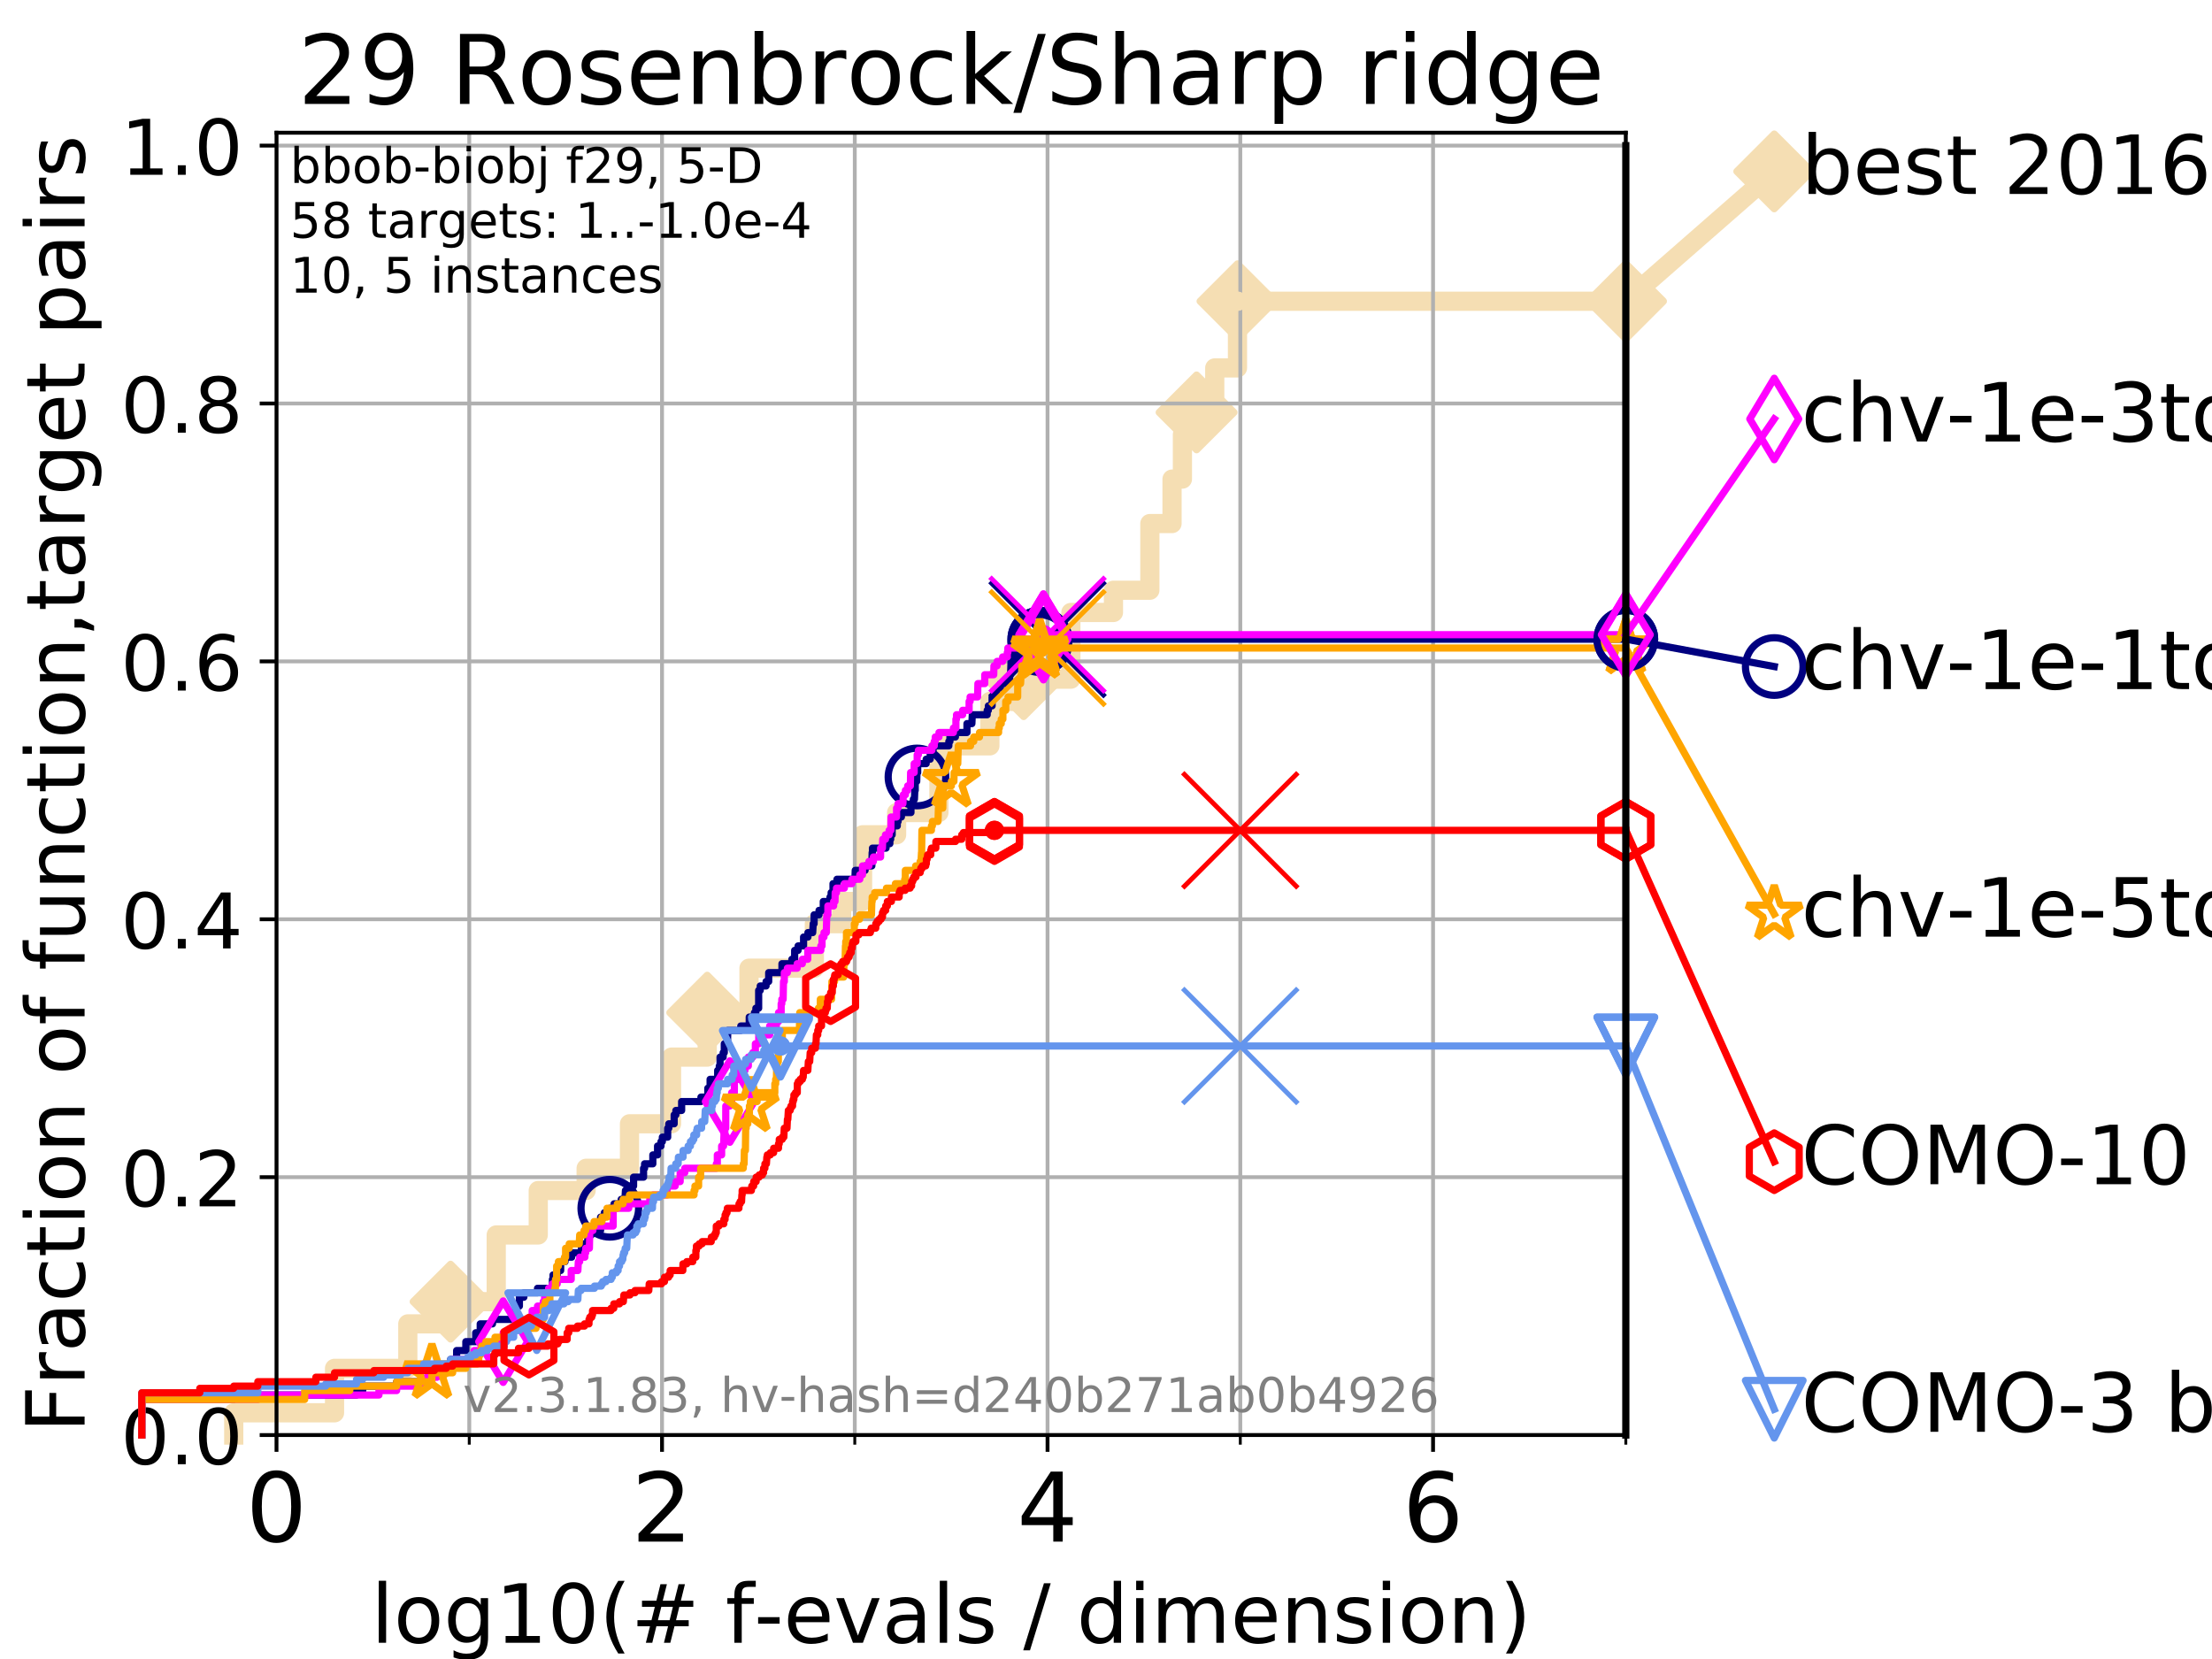 <?xml version="1.0" encoding="utf-8" standalone="no"?>
<!DOCTYPE svg PUBLIC "-//W3C//DTD SVG 1.1//EN"
  "http://www.w3.org/Graphics/SVG/1.1/DTD/svg11.dtd">
<!-- Created with matplotlib (https://matplotlib.org/) -->
<svg height="345.6pt" version="1.1" viewBox="0 0 460.8 345.6" width="460.8pt" xmlns="http://www.w3.org/2000/svg" xmlns:xlink="http://www.w3.org/1999/xlink">
 <defs>
  <style type="text/css">
*{stroke-linecap:butt;stroke-linejoin:round;}
  </style>
 </defs>
 <g id="figure_1">
  <g id="patch_1">
   <path d="M 0 345.6 
L 460.8 345.6 
L 460.8 0 
L 0 0 
z
" style="fill:#ffffff;"/>
  </g>
  <g id="axes_1">
   <g id="patch_2">
    <path d="M 57.6 298.944 
L 338.688 298.944 
L 338.688 27.648 
L 57.6 27.648 
z
" style="fill:#ffffff;"/>
   </g>
   <g id="line2d_1">
    <path d="M 48.692 298.944 
L 48.692 294.313 
L 69.688 294.313 
L 69.688 285.05 
L 84.956 285.05 
L 84.956 275.788 
L 93.864 275.788 
L 93.864 271.157 
L 103.372 271.157 
L 103.372 257.263 
L 112.128 257.263 
L 112.128 248.001 
L 122.105 248.001 
L 122.105 243.37 
L 131.134 243.37 
L 131.134 234.107 
L 139.887 234.107 
L 139.887 220.214 
L 147.328 220.214 
L 147.328 210.951 
L 156.028 210.951 
L 156.028 201.689 
L 169.645 201.689 
L 169.645 192.426 
L 175.326 192.426 
L 175.326 187.795 
L 179.69 187.795 
L 179.69 173.901 
L 186.78 173.901 
L 186.78 169.27 
L 195.593 169.27 
L 195.593 155.377 
L 206.208 155.377 
L 206.208 146.114 
L 213.245 146.114 
L 213.245 141.483 
L 223.082 141.483 
L 223.082 127.589 
L 231.953 127.589 
L 231.953 122.958 
L 239.537 122.958 
L 239.537 109.065 
L 244.157 109.065 
L 244.157 99.802 
L 246.319 99.802 
L 246.319 90.54 
L 249.268 90.54 
L 249.268 85.909 
L 253.053 85.909 
L 253.053 76.646 
L 257.789 76.646 
L 257.789 62.753 
L 338.688 62.753 
" style="fill:none;stroke:#f5deb3;stroke-linecap:square;stroke-width:4;"/>
   </g>
   <g id="line2d_2">
    <defs>
     <path d="M 0 7.778 
L 7.778 0 
L 0 -7.778 
L -7.778 0 
z
" id="ma6f47bcf7f" style="stroke:#f5deb3;stroke-linejoin:miter;stroke-width:1.5;"/>
    </defs>
    <g>
     <use style="fill:#f5deb3;stroke:#f5deb3;stroke-linejoin:miter;stroke-width:1.5;" x="93.864" xlink:href="#ma6f47bcf7f" y="271.157"/>
     <use style="fill:#f5deb3;stroke:#f5deb3;stroke-linejoin:miter;stroke-width:1.5;" x="147.328" xlink:href="#ma6f47bcf7f" y="210.951"/>
     <use style="fill:#f5deb3;stroke:#f5deb3;stroke-linejoin:miter;stroke-width:1.5;" x="213.245" xlink:href="#ma6f47bcf7f" y="141.483"/>
     <use style="fill:#f5deb3;stroke:#f5deb3;stroke-linejoin:miter;stroke-width:1.5;" x="249.268" xlink:href="#ma6f47bcf7f" y="85.909"/>
     <use style="fill:#f5deb3;stroke:#f5deb3;stroke-linejoin:miter;stroke-width:1.5;" x="257.789" xlink:href="#ma6f47bcf7f" y="62.753"/>
     <use style="fill:#f5deb3;stroke:#f5deb3;stroke-linejoin:miter;stroke-width:1.5;" x="338.688" xlink:href="#ma6f47bcf7f" y="62.753"/>
    </g>
   </g>
   <g id="line2d_3">
    <path style="fill:none;stroke:#f5deb3;stroke-linecap:square;stroke-width:4;"/>
    <g/>
   </g>
   <g id="line2d_4">
    <path d="M 338.688 62.753 
L 369.608 35.706 
" style="fill:none;stroke:#f5deb3;stroke-linecap:square;stroke-width:4;"/>
    <g>
     <use style="fill:#f5deb3;stroke:#f5deb3;stroke-linejoin:miter;stroke-width:1.5;" x="338.688" xlink:href="#ma6f47bcf7f" y="62.753"/>
     <use style="fill:#f5deb3;stroke:#f5deb3;stroke-linejoin:miter;stroke-width:1.5;" x="369.608" xlink:href="#ma6f47bcf7f" y="35.706"/>
    </g>
   </g>
   <g id="matplotlib.axis_1">
    <g id="xtick_1">
     <g id="line2d_5">
      <path clip-path="url(#pad6e9425f6)" d="M 57.6 298.944 
L 57.6 27.648 
" style="fill:none;stroke:#b0b0b0;stroke-linecap:square;stroke-width:0.8;"/>
     </g>
     <g id="line2d_6">
      <defs>
       <path d="M 0 0 
L 0 3.5 
" id="mbdb8cd6ea2" style="stroke:#000000;stroke-width:0.8;"/>
      </defs>
      <g>
       <use style="stroke:#000000;stroke-width:0.8;" x="57.6" xlink:href="#mbdb8cd6ea2" y="298.944"/>
      </g>
     </g>
     <g id="text_1">
      <!-- 0 -->
      <defs>
       <path d="M 31.781 66.406 
Q 24.172 66.406 20.328 58.906 
Q 16.5 51.422 16.5 36.375 
Q 16.5 21.391 20.328 13.891 
Q 24.172 6.391 31.781 6.391 
Q 39.453 6.391 43.281 13.891 
Q 47.125 21.391 47.125 36.375 
Q 47.125 51.422 43.281 58.906 
Q 39.453 66.406 31.781 66.406 
z
M 31.781 74.219 
Q 44.047 74.219 50.516 64.516 
Q 56.984 54.828 56.984 36.375 
Q 56.984 17.969 50.516 8.266 
Q 44.047 -1.422 31.781 -1.422 
Q 19.531 -1.422 13.062 8.266 
Q 6.594 17.969 6.594 36.375 
Q 6.594 54.828 13.062 64.516 
Q 19.531 74.219 31.781 74.219 
z
" id="DejaVuSans-48"/>
      </defs>
      <g transform="translate(51.237 321.141)scale(0.2 -0.2)">
       <use xlink:href="#DejaVuSans-48"/>
      </g>
     </g>
    </g>
    <g id="xtick_2">
     <g id="line2d_7">
      <path clip-path="url(#pad6e9425f6)" d="M 137.911 298.944 
L 137.911 27.648 
" style="fill:none;stroke:#b0b0b0;stroke-linecap:square;stroke-width:0.8;"/>
     </g>
     <g id="line2d_8">
      <g>
       <use style="stroke:#000000;stroke-width:0.8;" x="137.911" xlink:href="#mbdb8cd6ea2" y="298.944"/>
      </g>
     </g>
     <g id="text_2">
      <!-- 2 -->
      <defs>
       <path d="M 19.188 8.297 
L 53.609 8.297 
L 53.609 0 
L 7.328 0 
L 7.328 8.297 
Q 12.938 14.109 22.625 23.891 
Q 32.328 33.688 34.812 36.531 
Q 39.547 41.844 41.422 45.531 
Q 43.312 49.219 43.312 52.781 
Q 43.312 58.594 39.234 62.25 
Q 35.156 65.922 28.609 65.922 
Q 23.969 65.922 18.812 64.312 
Q 13.672 62.703 7.812 59.422 
L 7.812 69.391 
Q 13.766 71.781 18.938 73 
Q 24.125 74.219 28.422 74.219 
Q 39.75 74.219 46.484 68.547 
Q 53.219 62.891 53.219 53.422 
Q 53.219 48.922 51.531 44.891 
Q 49.859 40.875 45.406 35.406 
Q 44.188 33.984 37.641 27.219 
Q 31.109 20.453 19.188 8.297 
z
" id="DejaVuSans-50"/>
      </defs>
      <g transform="translate(131.548 321.141)scale(0.2 -0.2)">
       <use xlink:href="#DejaVuSans-50"/>
      </g>
     </g>
    </g>
    <g id="xtick_3">
     <g id="line2d_9">
      <path clip-path="url(#pad6e9425f6)" d="M 218.222 298.944 
L 218.222 27.648 
" style="fill:none;stroke:#b0b0b0;stroke-linecap:square;stroke-width:0.8;"/>
     </g>
     <g id="line2d_10">
      <g>
       <use style="stroke:#000000;stroke-width:0.8;" x="218.222" xlink:href="#mbdb8cd6ea2" y="298.944"/>
      </g>
     </g>
     <g id="text_3">
      <!-- 4 -->
      <defs>
       <path d="M 37.797 64.312 
L 12.891 25.391 
L 37.797 25.391 
z
M 35.203 72.906 
L 47.609 72.906 
L 47.609 25.391 
L 58.016 25.391 
L 58.016 17.188 
L 47.609 17.188 
L 47.609 0 
L 37.797 0 
L 37.797 17.188 
L 4.891 17.188 
L 4.891 26.703 
z
" id="DejaVuSans-52"/>
      </defs>
      <g transform="translate(211.859 321.141)scale(0.2 -0.2)">
       <use xlink:href="#DejaVuSans-52"/>
      </g>
     </g>
    </g>
    <g id="xtick_4">
     <g id="line2d_11">
      <path clip-path="url(#pad6e9425f6)" d="M 298.533 298.944 
L 298.533 27.648 
" style="fill:none;stroke:#b0b0b0;stroke-linecap:square;stroke-width:0.8;"/>
     </g>
     <g id="line2d_12">
      <g>
       <use style="stroke:#000000;stroke-width:0.8;" x="298.533" xlink:href="#mbdb8cd6ea2" y="298.944"/>
      </g>
     </g>
     <g id="text_4">
      <!-- 6 -->
      <defs>
       <path d="M 33.016 40.375 
Q 26.375 40.375 22.484 35.828 
Q 18.609 31.297 18.609 23.391 
Q 18.609 15.531 22.484 10.953 
Q 26.375 6.391 33.016 6.391 
Q 39.656 6.391 43.531 10.953 
Q 47.406 15.531 47.406 23.391 
Q 47.406 31.297 43.531 35.828 
Q 39.656 40.375 33.016 40.375 
z
M 52.594 71.297 
L 52.594 62.312 
Q 48.875 64.062 45.094 64.984 
Q 41.312 65.922 37.594 65.922 
Q 27.828 65.922 22.672 59.328 
Q 17.531 52.734 16.797 39.406 
Q 19.672 43.656 24.016 45.922 
Q 28.375 48.188 33.594 48.188 
Q 44.578 48.188 50.953 41.516 
Q 57.328 34.859 57.328 23.391 
Q 57.328 12.156 50.688 5.359 
Q 44.047 -1.422 33.016 -1.422 
Q 20.359 -1.422 13.672 8.266 
Q 6.984 17.969 6.984 36.375 
Q 6.984 53.656 15.188 63.938 
Q 23.391 74.219 37.203 74.219 
Q 40.922 74.219 44.703 73.484 
Q 48.484 72.75 52.594 71.297 
z
" id="DejaVuSans-54"/>
      </defs>
      <g transform="translate(292.17 321.141)scale(0.2 -0.2)">
       <use xlink:href="#DejaVuSans-54"/>
      </g>
     </g>
    </g>
    <g id="xtick_5">
     <g id="line2d_13">
      <path clip-path="url(#pad6e9425f6)" d="M 97.755 298.944 
L 97.755 27.648 
" style="fill:none;stroke:#b0b0b0;stroke-linecap:square;stroke-width:0.8;"/>
     </g>
     <g id="line2d_14">
      <defs>
       <path d="M 0 0 
L 0 2 
" id="m9a7886be6a" style="stroke:#000000;stroke-width:0.6;"/>
      </defs>
      <g>
       <use style="stroke:#000000;stroke-width:0.6;" x="97.755" xlink:href="#m9a7886be6a" y="298.944"/>
      </g>
     </g>
    </g>
    <g id="xtick_6">
     <g id="line2d_15">
      <path clip-path="url(#pad6e9425f6)" d="M 178.066 298.944 
L 178.066 27.648 
" style="fill:none;stroke:#b0b0b0;stroke-linecap:square;stroke-width:0.8;"/>
     </g>
     <g id="line2d_16">
      <g>
       <use style="stroke:#000000;stroke-width:0.6;" x="178.066" xlink:href="#m9a7886be6a" y="298.944"/>
      </g>
     </g>
    </g>
    <g id="xtick_7">
     <g id="line2d_17">
      <path clip-path="url(#pad6e9425f6)" d="M 258.377 298.944 
L 258.377 27.648 
" style="fill:none;stroke:#b0b0b0;stroke-linecap:square;stroke-width:0.8;"/>
     </g>
     <g id="line2d_18">
      <g>
       <use style="stroke:#000000;stroke-width:0.6;" x="258.377" xlink:href="#m9a7886be6a" y="298.944"/>
      </g>
     </g>
    </g>
    <g id="xtick_8">
     <g id="line2d_19">
      <path clip-path="url(#pad6e9425f6)" d="M 338.688 298.944 
L 338.688 27.648 
" style="fill:none;stroke:#b0b0b0;stroke-linecap:square;stroke-width:0.8;"/>
     </g>
     <g id="line2d_20">
      <g>
       <use style="stroke:#000000;stroke-width:0.6;" x="338.688" xlink:href="#m9a7886be6a" y="298.944"/>
      </g>
     </g>
    </g>
    <g id="text_5">
     <!-- log10(# f-evals / dimension) -->
     <defs>
      <path d="M 9.422 75.984 
L 18.406 75.984 
L 18.406 0 
L 9.422 0 
z
" id="DejaVuSans-108"/>
      <path d="M 30.609 48.391 
Q 23.391 48.391 19.188 42.75 
Q 14.984 37.109 14.984 27.297 
Q 14.984 17.484 19.156 11.844 
Q 23.344 6.203 30.609 6.203 
Q 37.797 6.203 41.984 11.859 
Q 46.188 17.531 46.188 27.297 
Q 46.188 37.016 41.984 42.703 
Q 37.797 48.391 30.609 48.391 
z
M 30.609 56 
Q 42.328 56 49.016 48.375 
Q 55.719 40.766 55.719 27.297 
Q 55.719 13.875 49.016 6.219 
Q 42.328 -1.422 30.609 -1.422 
Q 18.844 -1.422 12.172 6.219 
Q 5.516 13.875 5.516 27.297 
Q 5.516 40.766 12.172 48.375 
Q 18.844 56 30.609 56 
z
" id="DejaVuSans-111"/>
      <path d="M 45.406 27.984 
Q 45.406 37.75 41.375 43.109 
Q 37.359 48.484 30.078 48.484 
Q 22.859 48.484 18.828 43.109 
Q 14.797 37.75 14.797 27.984 
Q 14.797 18.266 18.828 12.891 
Q 22.859 7.516 30.078 7.516 
Q 37.359 7.516 41.375 12.891 
Q 45.406 18.266 45.406 27.984 
z
M 54.391 6.781 
Q 54.391 -7.172 48.188 -13.984 
Q 42 -20.797 29.203 -20.797 
Q 24.469 -20.797 20.266 -20.094 
Q 16.062 -19.391 12.109 -17.922 
L 12.109 -9.188 
Q 16.062 -11.328 19.922 -12.344 
Q 23.781 -13.375 27.781 -13.375 
Q 36.625 -13.375 41.016 -8.766 
Q 45.406 -4.156 45.406 5.172 
L 45.406 9.625 
Q 42.625 4.781 38.281 2.391 
Q 33.938 0 27.875 0 
Q 17.828 0 11.672 7.656 
Q 5.516 15.328 5.516 27.984 
Q 5.516 40.672 11.672 48.328 
Q 17.828 56 27.875 56 
Q 33.938 56 38.281 53.609 
Q 42.625 51.219 45.406 46.391 
L 45.406 54.688 
L 54.391 54.688 
z
" id="DejaVuSans-103"/>
      <path d="M 12.406 8.297 
L 28.516 8.297 
L 28.516 63.922 
L 10.984 60.406 
L 10.984 69.391 
L 28.422 72.906 
L 38.281 72.906 
L 38.281 8.297 
L 54.391 8.297 
L 54.391 0 
L 12.406 0 
z
" id="DejaVuSans-49"/>
      <path d="M 31 75.875 
Q 24.469 64.656 21.281 53.656 
Q 18.109 42.672 18.109 31.391 
Q 18.109 20.125 21.312 9.062 
Q 24.516 -2 31 -13.188 
L 23.188 -13.188 
Q 15.875 -1.703 12.234 9.375 
Q 8.594 20.453 8.594 31.391 
Q 8.594 42.281 12.203 53.312 
Q 15.828 64.359 23.188 75.875 
z
" id="DejaVuSans-40"/>
      <path d="M 51.125 44 
L 36.922 44 
L 32.812 27.688 
L 47.125 27.688 
z
M 43.797 71.781 
L 38.719 51.516 
L 52.984 51.516 
L 58.109 71.781 
L 65.922 71.781 
L 60.891 51.516 
L 76.125 51.516 
L 76.125 44 
L 58.984 44 
L 54.984 27.688 
L 70.516 27.688 
L 70.516 20.219 
L 53.078 20.219 
L 48 0 
L 40.188 0 
L 45.219 20.219 
L 30.906 20.219 
L 25.875 0 
L 18.016 0 
L 23.094 20.219 
L 7.719 20.219 
L 7.719 27.688 
L 24.906 27.688 
L 29 44 
L 13.281 44 
L 13.281 51.516 
L 30.906 51.516 
L 35.891 71.781 
z
" id="DejaVuSans-35"/>
      <path id="DejaVuSans-32"/>
      <path d="M 37.109 75.984 
L 37.109 68.5 
L 28.516 68.5 
Q 23.688 68.5 21.797 66.547 
Q 19.922 64.594 19.922 59.516 
L 19.922 54.688 
L 34.719 54.688 
L 34.719 47.703 
L 19.922 47.703 
L 19.922 0 
L 10.891 0 
L 10.891 47.703 
L 2.297 47.703 
L 2.297 54.688 
L 10.891 54.688 
L 10.891 58.5 
Q 10.891 67.625 15.141 71.797 
Q 19.391 75.984 28.609 75.984 
z
" id="DejaVuSans-102"/>
      <path d="M 4.891 31.391 
L 31.203 31.391 
L 31.203 23.391 
L 4.891 23.391 
z
" id="DejaVuSans-45"/>
      <path d="M 56.203 29.594 
L 56.203 25.203 
L 14.891 25.203 
Q 15.484 15.922 20.484 11.062 
Q 25.484 6.203 34.422 6.203 
Q 39.594 6.203 44.453 7.469 
Q 49.312 8.734 54.109 11.281 
L 54.109 2.781 
Q 49.266 0.734 44.188 -0.344 
Q 39.109 -1.422 33.891 -1.422 
Q 20.797 -1.422 13.156 6.188 
Q 5.516 13.812 5.516 26.812 
Q 5.516 40.234 12.766 48.109 
Q 20.016 56 32.328 56 
Q 43.359 56 49.781 48.891 
Q 56.203 41.797 56.203 29.594 
z
M 47.219 32.234 
Q 47.125 39.594 43.094 43.984 
Q 39.062 48.391 32.422 48.391 
Q 24.906 48.391 20.391 44.141 
Q 15.875 39.891 15.188 32.172 
z
" id="DejaVuSans-101"/>
      <path d="M 2.984 54.688 
L 12.5 54.688 
L 29.594 8.797 
L 46.688 54.688 
L 56.203 54.688 
L 35.688 0 
L 23.484 0 
z
" id="DejaVuSans-118"/>
      <path d="M 34.281 27.484 
Q 23.391 27.484 19.188 25 
Q 14.984 22.516 14.984 16.5 
Q 14.984 11.719 18.141 8.906 
Q 21.297 6.109 26.703 6.109 
Q 34.188 6.109 38.703 11.406 
Q 43.219 16.703 43.219 25.484 
L 43.219 27.484 
z
M 52.203 31.203 
L 52.203 0 
L 43.219 0 
L 43.219 8.297 
Q 40.141 3.328 35.547 0.953 
Q 30.953 -1.422 24.312 -1.422 
Q 15.922 -1.422 10.953 3.297 
Q 6 8.016 6 15.922 
Q 6 25.141 12.172 29.828 
Q 18.359 34.516 30.609 34.516 
L 43.219 34.516 
L 43.219 35.406 
Q 43.219 41.609 39.141 45 
Q 35.062 48.391 27.688 48.391 
Q 23 48.391 18.547 47.266 
Q 14.109 46.141 10.016 43.891 
L 10.016 52.203 
Q 14.938 54.109 19.578 55.047 
Q 24.219 56 28.609 56 
Q 40.484 56 46.344 49.844 
Q 52.203 43.703 52.203 31.203 
z
" id="DejaVuSans-97"/>
      <path d="M 44.281 53.078 
L 44.281 44.578 
Q 40.484 46.531 36.375 47.5 
Q 32.281 48.484 27.875 48.484 
Q 21.188 48.484 17.844 46.438 
Q 14.5 44.391 14.5 40.281 
Q 14.5 37.156 16.891 35.375 
Q 19.281 33.594 26.516 31.984 
L 29.594 31.297 
Q 39.156 29.25 43.188 25.516 
Q 47.219 21.781 47.219 15.094 
Q 47.219 7.469 41.188 3.016 
Q 35.156 -1.422 24.609 -1.422 
Q 20.219 -1.422 15.453 -0.562 
Q 10.688 0.297 5.422 2 
L 5.422 11.281 
Q 10.406 8.688 15.234 7.391 
Q 20.062 6.109 24.812 6.109 
Q 31.156 6.109 34.562 8.281 
Q 37.984 10.453 37.984 14.406 
Q 37.984 18.062 35.516 20.016 
Q 33.062 21.969 24.703 23.781 
L 21.578 24.516 
Q 13.234 26.266 9.516 29.906 
Q 5.812 33.547 5.812 39.891 
Q 5.812 47.609 11.281 51.797 
Q 16.75 56 26.812 56 
Q 31.781 56 36.172 55.266 
Q 40.578 54.547 44.281 53.078 
z
" id="DejaVuSans-115"/>
      <path d="M 25.391 72.906 
L 33.688 72.906 
L 8.297 -9.281 
L 0 -9.281 
z
" id="DejaVuSans-47"/>
      <path d="M 45.406 46.391 
L 45.406 75.984 
L 54.391 75.984 
L 54.391 0 
L 45.406 0 
L 45.406 8.203 
Q 42.578 3.328 38.25 0.953 
Q 33.938 -1.422 27.875 -1.422 
Q 17.969 -1.422 11.734 6.484 
Q 5.516 14.406 5.516 27.297 
Q 5.516 40.188 11.734 48.094 
Q 17.969 56 27.875 56 
Q 33.938 56 38.25 53.625 
Q 42.578 51.266 45.406 46.391 
z
M 14.797 27.297 
Q 14.797 17.391 18.875 11.75 
Q 22.953 6.109 30.078 6.109 
Q 37.203 6.109 41.297 11.75 
Q 45.406 17.391 45.406 27.297 
Q 45.406 37.203 41.297 42.844 
Q 37.203 48.484 30.078 48.484 
Q 22.953 48.484 18.875 42.844 
Q 14.797 37.203 14.797 27.297 
z
" id="DejaVuSans-100"/>
      <path d="M 9.422 54.688 
L 18.406 54.688 
L 18.406 0 
L 9.422 0 
z
M 9.422 75.984 
L 18.406 75.984 
L 18.406 64.594 
L 9.422 64.594 
z
" id="DejaVuSans-105"/>
      <path d="M 52 44.188 
Q 55.375 50.25 60.062 53.125 
Q 64.75 56 71.094 56 
Q 79.641 56 84.281 50.016 
Q 88.922 44.047 88.922 33.016 
L 88.922 0 
L 79.891 0 
L 79.891 32.719 
Q 79.891 40.578 77.094 44.375 
Q 74.312 48.188 68.609 48.188 
Q 61.625 48.188 57.562 43.547 
Q 53.516 38.922 53.516 30.906 
L 53.516 0 
L 44.484 0 
L 44.484 32.719 
Q 44.484 40.625 41.703 44.406 
Q 38.922 48.188 33.109 48.188 
Q 26.219 48.188 22.156 43.531 
Q 18.109 38.875 18.109 30.906 
L 18.109 0 
L 9.078 0 
L 9.078 54.688 
L 18.109 54.688 
L 18.109 46.188 
Q 21.188 51.219 25.484 53.609 
Q 29.781 56 35.688 56 
Q 41.656 56 45.828 52.969 
Q 50 49.953 52 44.188 
z
" id="DejaVuSans-109"/>
      <path d="M 54.891 33.016 
L 54.891 0 
L 45.906 0 
L 45.906 32.719 
Q 45.906 40.484 42.875 44.328 
Q 39.844 48.188 33.797 48.188 
Q 26.516 48.188 22.312 43.547 
Q 18.109 38.922 18.109 30.906 
L 18.109 0 
L 9.078 0 
L 9.078 54.688 
L 18.109 54.688 
L 18.109 46.188 
Q 21.344 51.125 25.703 53.562 
Q 30.078 56 35.797 56 
Q 45.219 56 50.047 50.172 
Q 54.891 44.344 54.891 33.016 
z
" id="DejaVuSans-110"/>
      <path d="M 8.016 75.875 
L 15.828 75.875 
Q 23.141 64.359 26.781 53.312 
Q 30.422 42.281 30.422 31.391 
Q 30.422 20.453 26.781 9.375 
Q 23.141 -1.703 15.828 -13.188 
L 8.016 -13.188 
Q 14.5 -2 17.703 9.062 
Q 20.906 20.125 20.906 31.391 
Q 20.906 42.672 17.703 53.656 
Q 14.5 64.656 8.016 75.875 
z
" id="DejaVuSans-41"/>
     </defs>
     <g transform="translate(77.303 342.218)scale(0.17 -0.17)">
      <use xlink:href="#DejaVuSans-108"/>
      <use x="27.783" xlink:href="#DejaVuSans-111"/>
      <use x="88.965" xlink:href="#DejaVuSans-103"/>
      <use x="152.441" xlink:href="#DejaVuSans-49"/>
      <use x="216.064" xlink:href="#DejaVuSans-48"/>
      <use x="279.688" xlink:href="#DejaVuSans-40"/>
      <use x="318.701" xlink:href="#DejaVuSans-35"/>
      <use x="402.49" xlink:href="#DejaVuSans-32"/>
      <use x="434.277" xlink:href="#DejaVuSans-102"/>
      <use x="469.404" xlink:href="#DejaVuSans-45"/>
      <use x="505.488" xlink:href="#DejaVuSans-101"/>
      <use x="567.012" xlink:href="#DejaVuSans-118"/>
      <use x="626.191" xlink:href="#DejaVuSans-97"/>
      <use x="687.471" xlink:href="#DejaVuSans-108"/>
      <use x="715.254" xlink:href="#DejaVuSans-115"/>
      <use x="767.354" xlink:href="#DejaVuSans-32"/>
      <use x="799.141" xlink:href="#DejaVuSans-47"/>
      <use x="832.832" xlink:href="#DejaVuSans-32"/>
      <use x="864.619" xlink:href="#DejaVuSans-100"/>
      <use x="928.096" xlink:href="#DejaVuSans-105"/>
      <use x="955.879" xlink:href="#DejaVuSans-109"/>
      <use x="1053.291" xlink:href="#DejaVuSans-101"/>
      <use x="1114.814" xlink:href="#DejaVuSans-110"/>
      <use x="1178.193" xlink:href="#DejaVuSans-115"/>
      <use x="1230.293" xlink:href="#DejaVuSans-105"/>
      <use x="1258.076" xlink:href="#DejaVuSans-111"/>
      <use x="1319.258" xlink:href="#DejaVuSans-110"/>
      <use x="1382.637" xlink:href="#DejaVuSans-41"/>
     </g>
    </g>
   </g>
   <g id="matplotlib.axis_2">
    <g id="ytick_1">
     <g id="line2d_21">
      <path clip-path="url(#pad6e9425f6)" d="M 57.6 298.944 
L 338.688 298.944 
" style="fill:none;stroke:#b0b0b0;stroke-linecap:square;stroke-width:0.8;"/>
     </g>
     <g id="line2d_22">
      <defs>
       <path d="M 0 0 
L -3.5 0 
" id="m923b763ca0" style="stroke:#000000;stroke-width:0.8;"/>
      </defs>
      <g>
       <use style="stroke:#000000;stroke-width:0.8;" x="57.6" xlink:href="#m923b763ca0" y="298.944"/>
      </g>
     </g>
     <g id="text_6">
      <!-- 0.0 -->
      <defs>
       <path d="M 10.688 12.406 
L 21 12.406 
L 21 0 
L 10.688 0 
z
" id="DejaVuSans-46"/>
      </defs>
      <g transform="translate(25.155 305.023)scale(0.16 -0.16)">
       <use xlink:href="#DejaVuSans-48"/>
       <use x="63.623" xlink:href="#DejaVuSans-46"/>
       <use x="95.41" xlink:href="#DejaVuSans-48"/>
      </g>
     </g>
    </g>
    <g id="ytick_2">
     <g id="line2d_23">
      <path clip-path="url(#pad6e9425f6)" d="M 57.6 245.222 
L 338.688 245.222 
" style="fill:none;stroke:#b0b0b0;stroke-linecap:square;stroke-width:0.8;"/>
     </g>
     <g id="line2d_24">
      <g>
       <use style="stroke:#000000;stroke-width:0.8;" x="57.6" xlink:href="#m923b763ca0" y="245.222"/>
      </g>
     </g>
     <g id="text_7">
      <!-- 0.2 -->
      <g transform="translate(25.155 251.301)scale(0.16 -0.16)">
       <use xlink:href="#DejaVuSans-48"/>
       <use x="63.623" xlink:href="#DejaVuSans-46"/>
       <use x="95.41" xlink:href="#DejaVuSans-50"/>
      </g>
     </g>
    </g>
    <g id="ytick_3">
     <g id="line2d_25">
      <path clip-path="url(#pad6e9425f6)" d="M 57.6 191.5 
L 338.688 191.5 
" style="fill:none;stroke:#b0b0b0;stroke-linecap:square;stroke-width:0.8;"/>
     </g>
     <g id="line2d_26">
      <g>
       <use style="stroke:#000000;stroke-width:0.8;" x="57.6" xlink:href="#m923b763ca0" y="191.5"/>
      </g>
     </g>
     <g id="text_8">
      <!-- 0.4 -->
      <g transform="translate(25.155 197.579)scale(0.16 -0.16)">
       <use xlink:href="#DejaVuSans-48"/>
       <use x="63.623" xlink:href="#DejaVuSans-46"/>
       <use x="95.41" xlink:href="#DejaVuSans-52"/>
      </g>
     </g>
    </g>
    <g id="ytick_4">
     <g id="line2d_27">
      <path clip-path="url(#pad6e9425f6)" d="M 57.6 137.778 
L 338.688 137.778 
" style="fill:none;stroke:#b0b0b0;stroke-linecap:square;stroke-width:0.8;"/>
     </g>
     <g id="line2d_28">
      <g>
       <use style="stroke:#000000;stroke-width:0.8;" x="57.6" xlink:href="#m923b763ca0" y="137.778"/>
      </g>
     </g>
     <g id="text_9">
      <!-- 0.6 -->
      <g transform="translate(25.155 143.857)scale(0.16 -0.16)">
       <use xlink:href="#DejaVuSans-48"/>
       <use x="63.623" xlink:href="#DejaVuSans-46"/>
       <use x="95.41" xlink:href="#DejaVuSans-54"/>
      </g>
     </g>
    </g>
    <g id="ytick_5">
     <g id="line2d_29">
      <path clip-path="url(#pad6e9425f6)" d="M 57.6 84.056 
L 338.688 84.056 
" style="fill:none;stroke:#b0b0b0;stroke-linecap:square;stroke-width:0.8;"/>
     </g>
     <g id="line2d_30">
      <g>
       <use style="stroke:#000000;stroke-width:0.8;" x="57.6" xlink:href="#m923b763ca0" y="84.056"/>
      </g>
     </g>
     <g id="text_10">
      <!-- 0.8 -->
      <defs>
       <path d="M 31.781 34.625 
Q 24.75 34.625 20.719 30.859 
Q 16.703 27.094 16.703 20.516 
Q 16.703 13.922 20.719 10.156 
Q 24.75 6.391 31.781 6.391 
Q 38.812 6.391 42.859 10.172 
Q 46.922 13.969 46.922 20.516 
Q 46.922 27.094 42.891 30.859 
Q 38.875 34.625 31.781 34.625 
z
M 21.922 38.812 
Q 15.578 40.375 12.031 44.719 
Q 8.5 49.078 8.5 55.328 
Q 8.5 64.062 14.719 69.141 
Q 20.953 74.219 31.781 74.219 
Q 42.672 74.219 48.875 69.141 
Q 55.078 64.062 55.078 55.328 
Q 55.078 49.078 51.531 44.719 
Q 48 40.375 41.703 38.812 
Q 48.828 37.156 52.797 32.312 
Q 56.781 27.484 56.781 20.516 
Q 56.781 9.906 50.312 4.234 
Q 43.844 -1.422 31.781 -1.422 
Q 19.734 -1.422 13.25 4.234 
Q 6.781 9.906 6.781 20.516 
Q 6.781 27.484 10.781 32.312 
Q 14.797 37.156 21.922 38.812 
z
M 18.312 54.391 
Q 18.312 48.734 21.844 45.562 
Q 25.391 42.391 31.781 42.391 
Q 38.141 42.391 41.719 45.562 
Q 45.312 48.734 45.312 54.391 
Q 45.312 60.062 41.719 63.234 
Q 38.141 66.406 31.781 66.406 
Q 25.391 66.406 21.844 63.234 
Q 18.312 60.062 18.312 54.391 
z
" id="DejaVuSans-56"/>
      </defs>
      <g transform="translate(25.155 90.135)scale(0.16 -0.16)">
       <use xlink:href="#DejaVuSans-48"/>
       <use x="63.623" xlink:href="#DejaVuSans-46"/>
       <use x="95.41" xlink:href="#DejaVuSans-56"/>
      </g>
     </g>
    </g>
    <g id="ytick_6">
     <g id="line2d_31">
      <path clip-path="url(#pad6e9425f6)" d="M 57.6 30.334 
L 338.688 30.334 
" style="fill:none;stroke:#b0b0b0;stroke-linecap:square;stroke-width:0.8;"/>
     </g>
     <g id="line2d_32">
      <g>
       <use style="stroke:#000000;stroke-width:0.8;" x="57.6" xlink:href="#m923b763ca0" y="30.334"/>
      </g>
     </g>
     <g id="text_11">
      <!-- 1.0 -->
      <g transform="translate(25.155 36.413)scale(0.16 -0.16)">
       <use xlink:href="#DejaVuSans-49"/>
       <use x="63.623" xlink:href="#DejaVuSans-46"/>
       <use x="95.41" xlink:href="#DejaVuSans-48"/>
      </g>
     </g>
    </g>
    <g id="text_12">
     <!-- Fraction of function,target pairs -->
     <defs>
      <path d="M 9.812 72.906 
L 51.703 72.906 
L 51.703 64.594 
L 19.672 64.594 
L 19.672 43.109 
L 48.578 43.109 
L 48.578 34.812 
L 19.672 34.812 
L 19.672 0 
L 9.812 0 
z
" id="DejaVuSans-70"/>
      <path d="M 41.109 46.297 
Q 39.594 47.172 37.812 47.578 
Q 36.031 48 33.891 48 
Q 26.266 48 22.188 43.047 
Q 18.109 38.094 18.109 28.812 
L 18.109 0 
L 9.078 0 
L 9.078 54.688 
L 18.109 54.688 
L 18.109 46.188 
Q 20.953 51.172 25.484 53.578 
Q 30.031 56 36.531 56 
Q 37.453 56 38.578 55.875 
Q 39.703 55.766 41.062 55.516 
z
" id="DejaVuSans-114"/>
      <path d="M 48.781 52.594 
L 48.781 44.188 
Q 44.969 46.297 41.141 47.344 
Q 37.312 48.391 33.406 48.391 
Q 24.656 48.391 19.812 42.844 
Q 14.984 37.312 14.984 27.297 
Q 14.984 17.281 19.812 11.734 
Q 24.656 6.203 33.406 6.203 
Q 37.312 6.203 41.141 7.25 
Q 44.969 8.297 48.781 10.406 
L 48.781 2.094 
Q 45.016 0.344 40.984 -0.531 
Q 36.969 -1.422 32.422 -1.422 
Q 20.062 -1.422 12.781 6.344 
Q 5.516 14.109 5.516 27.297 
Q 5.516 40.672 12.859 48.328 
Q 20.219 56 33.016 56 
Q 37.156 56 41.109 55.141 
Q 45.062 54.297 48.781 52.594 
z
" id="DejaVuSans-99"/>
      <path d="M 18.312 70.219 
L 18.312 54.688 
L 36.812 54.688 
L 36.812 47.703 
L 18.312 47.703 
L 18.312 18.016 
Q 18.312 11.328 20.141 9.422 
Q 21.969 7.516 27.594 7.516 
L 36.812 7.516 
L 36.812 0 
L 27.594 0 
Q 17.188 0 13.234 3.875 
Q 9.281 7.766 9.281 18.016 
L 9.281 47.703 
L 2.688 47.703 
L 2.688 54.688 
L 9.281 54.688 
L 9.281 70.219 
z
" id="DejaVuSans-116"/>
      <path d="M 8.5 21.578 
L 8.5 54.688 
L 17.484 54.688 
L 17.484 21.922 
Q 17.484 14.156 20.5 10.266 
Q 23.531 6.391 29.594 6.391 
Q 36.859 6.391 41.078 11.031 
Q 45.312 15.672 45.312 23.688 
L 45.312 54.688 
L 54.297 54.688 
L 54.297 0 
L 45.312 0 
L 45.312 8.406 
Q 42.047 3.422 37.719 1 
Q 33.406 -1.422 27.688 -1.422 
Q 18.266 -1.422 13.375 4.438 
Q 8.5 10.297 8.5 21.578 
z
M 31.109 56 
z
" id="DejaVuSans-117"/>
      <path d="M 11.719 12.406 
L 22.016 12.406 
L 22.016 4 
L 14.016 -11.625 
L 7.719 -11.625 
L 11.719 4 
z
" id="DejaVuSans-44"/>
      <path d="M 18.109 8.203 
L 18.109 -20.797 
L 9.078 -20.797 
L 9.078 54.688 
L 18.109 54.688 
L 18.109 46.391 
Q 20.953 51.266 25.266 53.625 
Q 29.594 56 35.594 56 
Q 45.562 56 51.781 48.094 
Q 58.016 40.188 58.016 27.297 
Q 58.016 14.406 51.781 6.484 
Q 45.562 -1.422 35.594 -1.422 
Q 29.594 -1.422 25.266 0.953 
Q 20.953 3.328 18.109 8.203 
z
M 48.688 27.297 
Q 48.688 37.203 44.609 42.844 
Q 40.531 48.484 33.406 48.484 
Q 26.266 48.484 22.188 42.844 
Q 18.109 37.203 18.109 27.297 
Q 18.109 17.391 22.188 11.75 
Q 26.266 6.109 33.406 6.109 
Q 40.531 6.109 44.609 11.75 
Q 48.688 17.391 48.688 27.297 
z
" id="DejaVuSans-112"/>
     </defs>
     <g transform="translate(17.62 298.435)rotate(-90)scale(0.17 -0.17)">
      <use xlink:href="#DejaVuSans-70"/>
      <use x="57.41" xlink:href="#DejaVuSans-114"/>
      <use x="98.523" xlink:href="#DejaVuSans-97"/>
      <use x="159.803" xlink:href="#DejaVuSans-99"/>
      <use x="214.783" xlink:href="#DejaVuSans-116"/>
      <use x="253.992" xlink:href="#DejaVuSans-105"/>
      <use x="281.775" xlink:href="#DejaVuSans-111"/>
      <use x="342.957" xlink:href="#DejaVuSans-110"/>
      <use x="406.336" xlink:href="#DejaVuSans-32"/>
      <use x="438.123" xlink:href="#DejaVuSans-111"/>
      <use x="499.305" xlink:href="#DejaVuSans-102"/>
      <use x="534.51" xlink:href="#DejaVuSans-32"/>
      <use x="566.297" xlink:href="#DejaVuSans-102"/>
      <use x="601.502" xlink:href="#DejaVuSans-117"/>
      <use x="664.881" xlink:href="#DejaVuSans-110"/>
      <use x="728.26" xlink:href="#DejaVuSans-99"/>
      <use x="783.24" xlink:href="#DejaVuSans-116"/>
      <use x="822.449" xlink:href="#DejaVuSans-105"/>
      <use x="850.232" xlink:href="#DejaVuSans-111"/>
      <use x="911.414" xlink:href="#DejaVuSans-110"/>
      <use x="974.793" xlink:href="#DejaVuSans-44"/>
      <use x="1006.58" xlink:href="#DejaVuSans-116"/>
      <use x="1045.789" xlink:href="#DejaVuSans-97"/>
      <use x="1107.068" xlink:href="#DejaVuSans-114"/>
      <use x="1148.166" xlink:href="#DejaVuSans-103"/>
      <use x="1211.643" xlink:href="#DejaVuSans-101"/>
      <use x="1273.166" xlink:href="#DejaVuSans-116"/>
      <use x="1312.375" xlink:href="#DejaVuSans-32"/>
      <use x="1344.162" xlink:href="#DejaVuSans-112"/>
      <use x="1407.639" xlink:href="#DejaVuSans-97"/>
      <use x="1468.918" xlink:href="#DejaVuSans-105"/>
      <use x="1496.701" xlink:href="#DejaVuSans-114"/>
      <use x="1537.814" xlink:href="#DejaVuSans-115"/>
     </g>
    </g>
   </g>
   <g id="line2d_33">
    <defs>
     <path d="M 0 1.5 
C 0.398 1.5 0.779 1.342 1.061 1.061 
C 1.342 0.779 1.5 0.398 1.5 0 
C 1.5 -0.398 1.342 -0.779 1.061 -1.061 
C 0.779 -1.342 0.398 -1.5 0 -1.5 
C -0.398 -1.5 -0.779 -1.342 -1.061 -1.061 
C -1.342 -0.779 -1.5 -0.398 -1.5 0 
C -1.5 0.398 -1.342 0.779 -1.061 1.061 
C -0.779 1.342 -0.398 1.5 0 1.5 
z
" id="mf9eff906d7" style="stroke:#f5deb3;"/>
    </defs>
    <g>
     <use style="fill:#f5deb3;stroke:#f5deb3;" x="257.789" xlink:href="#mf9eff906d7" y="62.753"/>
     <use style="fill:#f5deb3;stroke:#f5deb3;" x="257.789" xlink:href="#mf9eff906d7" y="62.753"/>
    </g>
   </g>
   <g id="line2d_34">
    <defs>
     <path d="M 0 1.5 
C 0.398 1.5 0.779 1.342 1.061 1.061 
C 1.342 0.779 1.5 0.398 1.5 0 
C 1.5 -0.398 1.342 -0.779 1.061 -1.061 
C 0.779 -1.342 0.398 -1.5 0 -1.5 
C -0.398 -1.5 -0.779 -1.342 -1.061 -1.061 
C -1.342 -0.779 -1.5 -0.398 -1.5 0 
C -1.5 0.398 -1.342 0.779 -1.061 1.061 
C -0.779 1.342 -0.398 1.5 0 1.5 
z
" id="m50dcd2c078" style="stroke:#000080;"/>
    </defs>
    <g>
     <use style="fill:#000080;stroke:#000080;" x="216.613" xlink:href="#m50dcd2c078" y="133.147"/>
     <use style="fill:#000080;stroke:#000080;" x="216.613" xlink:href="#m50dcd2c078" y="133.147"/>
    </g>
   </g>
   <g id="line2d_35">
    <path d="M 29.533 298.944 
L 29.533 291.534 
L 48.692 291.534 
L 48.692 290.608 
L 74.263 290.608 
L 74.263 289.682 
L 75.556 289.682 
L 75.556 288.755 
L 82.627 288.755 
L 82.627 287.829 
L 89.419 287.829 
L 89.419 285.977 
L 89.973 285.977 
L 89.973 285.05 
L 93.422 285.05 
L 93.422 284.124 
L 93.864 284.124 
L 93.864 283.198 
L 95.125 283.198 
L 95.125 281.345 
L 97.044 281.345 
L 97.044 279.493 
L 99.098 279.493 
L 99.098 277.64 
L 100.04 277.64 
L 100.04 275.788 
L 102.597 275.788 
L 102.597 274.862 
L 107.415 274.862 
L 107.415 272.083 
L 108.199 272.083 
L 108.199 270.231 
L 109.132 270.231 
L 109.132 269.304 
L 111.975 269.304 
L 111.975 268.378 
L 115.077 268.378 
L 115.077 266.526 
L 115.206 266.526 
L 115.206 265.599 
L 116.081 265.599 
L 116.081 264.673 
L 116.798 264.673 
L 116.798 262.821 
L 117.71 262.821 
L 117.71 261.894 
L 119.097 261.894 
L 119.097 260.968 
L 121.128 260.968 
L 121.128 259.116 
L 122.447 259.116 
L 122.447 257.263 
L 123.193 257.263 
L 123.193 256.337 
L 125.111 256.337 
L 125.111 253.558 
L 125.892 253.558 
L 125.892 252.632 
L 127.035 252.632 
L 127.035 251.706 
L 127.923 251.706 
L 127.923 250.779 
L 129.405 250.779 
L 129.405 249.853 
L 130.182 249.853 
L 130.291 248.001 
L 131.082 248.001 
L 131.082 247.075 
L 131.987 247.075 
L 131.987 245.222 
L 134.063 245.222 
L 134.063 243.37 
L 134.279 243.37 
L 134.279 242.443 
L 135.996 242.443 
L 135.996 240.591 
L 136.98 240.591 
L 136.98 238.738 
L 137.7 238.738 
L 137.7 237.812 
L 137.98 237.812 
L 137.98 236.886 
L 139.091 236.886 
L 139.091 235.033 
L 139.317 235.033 
L 139.317 234.107 
L 140.439 234.107 
L 140.439 232.255 
L 140.797 232.255 
L 140.797 231.328 
L 141.997 231.328 
L 141.997 229.476 
L 146.02 229.476 
L 146.02 228.55 
L 147.45 228.55 
L 147.45 226.697 
L 147.927 226.697 
L 147.927 224.845 
L 149.504 224.845 
L 149.504 222.992 
L 149.841 222.992 
L 149.841 222.066 
L 149.999 222.066 
L 149.999 220.214 
L 150.649 220.214 
L 150.649 219.287 
L 150.883 219.287 
L 150.883 217.435 
L 151.55 217.435 
L 151.613 214.656 
L 154.318 214.656 
L 154.318 213.73 
L 156.077 213.73 
L 156.077 211.877 
L 157.163 211.877 
L 157.163 210.951 
L 157.461 210.951 
L 157.461 210.025 
L 158.042 210.025 
L 158.042 206.32 
L 158.369 206.32 
L 158.369 205.394 
L 159.588 205.394 
L 159.588 204.467 
L 160.133 204.467 
L 160.133 202.615 
L 162.896 202.615 
L 162.896 200.762 
L 164.959 200.762 
L 164.959 199.836 
L 165.54 199.836 
L 165.54 197.984 
L 166.255 197.984 
L 166.255 197.057 
L 167.398 197.057 
L 167.398 195.205 
L 168.306 195.205 
L 168.306 194.279 
L 169.297 194.279 
L 169.406 192.426 
L 169.594 192.426 
L 169.594 190.574 
L 170.618 190.574 
L 170.618 189.648 
L 171.504 189.648 
L 171.504 187.795 
L 172.909 187.795 
L 172.909 186.869 
L 173.142 186.869 
L 173.142 185.943 
L 173.531 185.943 
L 173.531 184.09 
L 174.357 184.09 
L 174.357 183.164 
L 178.091 183.164 
L 178.16 181.311 
L 180.216 181.311 
L 180.216 180.385 
L 181.62 180.385 
L 181.685 177.606 
L 181.75 177.606 
L 181.75 176.68 
L 184.582 176.68 
L 184.582 175.754 
L 185.371 175.754 
L 185.371 174.828 
L 185.544 174.828 
L 185.544 173.901 
L 185.85 173.901 
L 185.85 172.049 
L 186.922 172.049 
L 186.922 171.123 
L 187.099 171.123 
L 187.099 170.196 
L 187.776 170.196 
L 187.776 169.27 
L 189.77 169.27 
L 189.77 167.418 
L 190.272 167.418 
L 190.272 166.492 
L 190.493 166.492 
L 190.57 164.639 
L 190.66 164.639 
L 190.66 162.787 
L 190.969 162.787 
L 191.023 160.934 
L 191.17 160.934 
L 191.17 159.082 
L 192.937 159.082 
L 192.937 158.155 
L 193.777 158.155 
L 193.777 156.303 
L 194.383 156.303 
L 194.383 155.377 
L 197.66 155.377 
L 197.66 154.45 
L 197.888 154.45 
L 197.888 153.524 
L 199.031 153.524 
L 199.031 152.598 
L 201.435 152.598 
L 201.435 150.745 
L 202.46 150.745 
L 202.547 148.893 
L 205.652 148.893 
L 205.652 147.967 
L 205.895 147.967 
L 205.895 147.04 
L 206.672 147.04 
L 206.672 145.188 
L 207.588 145.188 
L 207.588 143.336 
L 208.4 143.336 
L 208.4 142.409 
L 209.684 142.409 
L 209.684 141.483 
L 210.327 141.483 
L 210.327 140.557 
L 210.523 140.557 
L 210.622 137.778 
L 211.803 137.778 
L 211.803 136.852 
L 212.383 136.852 
L 212.383 135.926 
L 214.393 135.926 
L 214.393 134.999 
L 216.096 134.999 
L 216.096 134.073 
L 216.613 134.073 
L 216.613 133.147 
L 338.688 133.147 
L 338.688 133.147 
" style="fill:none;stroke:#000080;stroke-linecap:square;stroke-width:1.5;"/>
   </g>
   <g id="line2d_36">
    <defs>
     <path d="M 0 6 
C 1.591 6 3.117 5.368 4.243 4.243 
C 5.368 3.117 6 1.591 6 0 
C 6 -1.591 5.368 -3.117 4.243 -4.243 
C 3.117 -5.368 1.591 -6 0 -6 
C -1.591 -6 -3.117 -5.368 -4.243 -4.243 
C -5.368 -3.117 -6 -1.591 -6 0 
C -6 1.591 -5.368 3.117 -4.243 4.243 
C -3.117 5.368 -1.591 6 0 6 
z
" id="mb202625264" style="stroke:#000080;stroke-width:1.5;"/>
    </defs>
    <g>
     <use style="fill-opacity:0;stroke:#000080;stroke-width:1.5;" x="127.035" xlink:href="#mb202625264" y="251.706"/>
     <use style="fill-opacity:0;stroke:#000080;stroke-width:1.5;" x="191.023" xlink:href="#mb202625264" y="161.86"/>
     <use style="fill-opacity:0;stroke:#000080;stroke-width:1.5;" x="216.613" xlink:href="#mb202625264" y="134.073"/>
     <use style="fill-opacity:0;stroke:#000080;stroke-width:1.5;" x="216.613" xlink:href="#mb202625264" y="133.147"/>
     <use style="fill-opacity:0;stroke:#000080;stroke-width:1.5;" x="216.613" xlink:href="#mb202625264" y="133.147"/>
     <use style="fill-opacity:0;stroke:#000080;stroke-width:1.5;" x="338.688" xlink:href="#mb202625264" y="133.147"/>
    </g>
   </g>
   <g id="line2d_37">
    <path style="fill:none;stroke:#000080;stroke-linecap:square;stroke-width:1.5;"/>
    <g/>
   </g>
   <g id="line2d_38">
    <path clip-path="url(#pad6e9425f6)" d="M 218.223 133.147 
" style="fill:none;stroke:#000080;stroke-linecap:square;stroke-width:1.5;"/>
    <defs>
     <path d="M -12 12 
L 12 -12 
M -12 -12 
L 12 12 
" id="m0ddd859f36" style="stroke:#000080;"/>
    </defs>
    <g clip-path="url(#pad6e9425f6)">
     <use style="fill:#000080;stroke:#000080;" x="218.223" xlink:href="#m0ddd859f36" y="133.147"/>
    </g>
   </g>
   <g id="line2d_39">
    <defs>
     <path d="M 0 1.5 
C 0.398 1.5 0.779 1.342 1.061 1.061 
C 1.342 0.779 1.5 0.398 1.5 0 
C 1.5 -0.398 1.342 -0.779 1.061 -1.061 
C 0.779 -1.342 0.398 -1.5 0 -1.5 
C -0.398 -1.5 -0.779 -1.342 -1.061 -1.061 
C -1.342 -0.779 -1.5 -0.398 -1.5 0 
C -1.5 0.398 -1.342 0.779 -1.061 1.061 
C -0.779 1.342 -0.398 1.5 0 1.5 
z
" id="m1d478b101d" style="stroke:#ff00ff;"/>
    </defs>
    <g>
     <use style="fill:#ff00ff;stroke:#ff00ff;" x="217.368" xlink:href="#m1d478b101d" y="132.221"/>
     <use style="fill:#ff00ff;stroke:#ff00ff;" x="217.368" xlink:href="#m1d478b101d" y="132.221"/>
    </g>
   </g>
   <g id="line2d_40">
    <path d="M 29.533 298.944 
L 29.533 291.534 
L 53.709 291.534 
L 53.709 290.608 
L 78.942 290.608 
L 78.942 289.682 
L 82.627 289.682 
L 82.627 288.755 
L 87.644 288.755 
L 87.644 287.829 
L 88.847 287.829 
L 88.847 286.903 
L 91.03 286.903 
L 91.03 285.05 
L 93.864 285.05 
L 93.864 284.124 
L 94.295 284.124 
L 94.295 283.198 
L 98.439 283.198 
L 98.439 282.272 
L 98.772 282.272 
L 98.772 281.345 
L 100.642 281.345 
L 100.642 280.419 
L 104.355 280.419 
L 104.355 279.493 
L 104.826 279.493 
L 104.826 277.64 
L 106.803 277.64 
L 106.803 276.714 
L 108.949 276.714 
L 108.949 275.788 
L 110.359 275.788 
L 110.359 274.862 
L 110.86 274.862 
L 110.86 273.009 
L 111.975 273.009 
L 111.975 272.083 
L 113.168 272.083 
L 113.168 271.157 
L 113.454 271.157 
L 113.454 269.304 
L 114.284 269.304 
L 114.284 268.378 
L 115.077 268.378 
L 115.077 267.452 
L 116.081 267.452 
L 116.081 266.526 
L 118.994 266.526 
L 118.994 264.673 
L 120.382 264.673 
L 120.477 262.821 
L 120.759 262.821 
L 120.759 261.894 
L 121.844 261.894 
L 121.844 260.968 
L 122.018 260.968 
L 122.018 260.042 
L 122.782 260.042 
L 122.865 256.337 
L 123.514 256.337 
L 123.514 255.411 
L 127.737 255.411 
L 127.737 251.706 
L 130.979 251.706 
L 130.979 250.779 
L 135.362 250.779 
L 135.362 249.853 
L 136.073 249.853 
L 136.073 248.927 
L 138.96 248.927 
L 138.96 247.075 
L 140.649 247.075 
L 140.649 246.148 
L 141.69 246.148 
L 141.69 244.296 
L 142.647 244.296 
L 142.647 243.37 
L 149.232 243.37 
L 149.232 242.443 
L 149.432 242.443 
L 149.432 240.591 
L 150.327 240.591 
L 150.327 238.738 
L 150.733 238.738 
L 150.833 235.96 
L 150.999 235.96 
L 150.999 235.033 
L 151.179 235.033 
L 151.195 230.402 
L 152.037 230.402 
L 152.037 229.476 
L 152.421 229.476 
L 152.421 227.623 
L 152.974 227.623 
L 152.988 224.845 
L 154.574 224.845 
L 154.574 222.992 
L 155.194 222.992 
L 155.194 222.066 
L 155.892 222.066 
L 155.892 220.214 
L 156.824 220.214 
L 156.824 219.287 
L 157.358 219.287 
L 157.358 217.435 
L 158.064 217.435 
L 158.064 215.582 
L 160.336 215.582 
L 160.336 213.73 
L 161.735 213.73 
L 161.735 212.804 
L 162.182 212.804 
L 162.182 210.951 
L 162.729 210.951 
L 162.729 209.099 
L 162.863 209.099 
L 162.863 208.172 
L 163.144 208.172 
L 163.218 204.467 
L 163.389 204.467 
L 163.389 202.615 
L 164.024 202.615 
L 164.024 201.689 
L 166.069 201.689 
L 166.069 200.762 
L 167.139 200.762 
L 167.139 199.836 
L 168.263 199.836 
L 168.282 197.984 
L 170.988 197.984 
L 170.988 197.057 
L 171.243 197.057 
L 171.243 195.205 
L 171.651 195.205 
L 171.651 194.279 
L 172.133 194.279 
L 172.235 190.574 
L 172.463 190.574 
L 172.463 188.721 
L 173.662 188.721 
L 173.662 187.795 
L 173.947 187.795 
L 173.986 185.943 
L 174.257 185.943 
L 174.257 185.016 
L 175.9 185.016 
L 175.9 184.09 
L 177.467 184.09 
L 177.467 183.164 
L 179.115 183.164 
L 179.115 182.238 
L 179.671 182.238 
L 179.671 180.385 
L 181.012 180.385 
L 181.012 179.459 
L 181.941 179.459 
L 181.941 178.533 
L 183.444 178.533 
L 183.444 176.68 
L 183.822 176.68 
L 183.892 174.828 
L 184.462 174.828 
L 184.462 173.901 
L 185.228 173.901 
L 185.228 172.975 
L 185.574 172.975 
L 185.614 170.196 
L 186.772 170.196 
L 186.772 168.344 
L 187.07 168.344 
L 187.07 167.418 
L 188.095 167.418 
L 188.173 165.565 
L 188.615 165.565 
L 188.615 164.639 
L 189.086 164.639 
L 189.086 163.713 
L 189.648 163.713 
L 189.698 160.934 
L 190.438 160.934 
L 190.438 159.082 
L 191.065 159.082 
L 191.065 157.229 
L 191.315 157.229 
L 191.315 156.303 
L 194.128 156.303 
L 194.128 155.377 
L 194.626 155.377 
L 194.626 154.45 
L 194.825 154.45 
L 194.825 153.524 
L 195.604 153.524 
L 195.604 152.598 
L 198.613 152.598 
L 198.613 151.672 
L 199.135 151.672 
L 199.135 149.819 
L 199.258 149.819 
L 199.258 148.893 
L 200.535 148.893 
L 200.535 147.967 
L 201.883 147.967 
L 201.883 146.114 
L 202.092 146.114 
L 202.092 145.188 
L 203.65 145.188 
L 203.715 142.409 
L 205.142 142.409 
L 205.142 140.557 
L 207.016 140.557 
L 207.054 138.704 
L 207.717 138.704 
L 207.717 137.778 
L 208.872 137.778 
L 208.872 136.852 
L 209.835 136.852 
L 209.835 135.926 
L 209.952 135.926 
L 209.952 134.999 
L 212.469 134.999 
L 212.469 134.073 
L 213.482 134.073 
L 213.482 133.147 
L 217.368 133.147 
L 217.368 132.221 
L 338.688 132.221 
L 338.688 132.221 
" style="fill:none;stroke:#ff00ff;stroke-linecap:square;stroke-width:1.5;"/>
   </g>
   <g id="line2d_41">
    <defs>
     <path d="M 0 8.485 
L 5.091 0 
L 0 -8.485 
L -5.091 0 
z
" id="m11a999ba77" style="stroke:#ff00ff;stroke-linejoin:miter;stroke-width:1.5;"/>
    </defs>
    <g>
     <use style="fill-opacity:0;stroke:#ff00ff;stroke-linejoin:miter;stroke-width:1.5;" x="104.826" xlink:href="#m11a999ba77" y="279.493"/>
     <use style="fill-opacity:0;stroke:#ff00ff;stroke-linejoin:miter;stroke-width:1.5;" x="152.037" xlink:href="#m11a999ba77" y="229.476"/>
     <use style="fill-opacity:0;stroke:#ff00ff;stroke-linejoin:miter;stroke-width:1.5;" x="217.368" xlink:href="#m11a999ba77" y="133.147"/>
     <use style="fill-opacity:0;stroke:#ff00ff;stroke-linejoin:miter;stroke-width:1.5;" x="217.368" xlink:href="#m11a999ba77" y="132.221"/>
     <use style="fill-opacity:0;stroke:#ff00ff;stroke-linejoin:miter;stroke-width:1.5;" x="217.368" xlink:href="#m11a999ba77" y="132.221"/>
     <use style="fill-opacity:0;stroke:#ff00ff;stroke-linejoin:miter;stroke-width:1.5;" x="338.688" xlink:href="#m11a999ba77" y="132.221"/>
    </g>
   </g>
   <g id="line2d_42">
    <path style="fill:none;stroke:#ff00ff;stroke-linecap:square;stroke-width:1.5;"/>
    <g/>
   </g>
   <g id="line2d_43">
    <path clip-path="url(#pad6e9425f6)" d="M 218.223 132.221 
" style="fill:none;stroke:#ff00ff;stroke-linecap:square;stroke-width:1.5;"/>
    <defs>
     <path d="M -12 12 
L 12 -12 
M -12 -12 
L 12 12 
" id="ma8a0960e4c" style="stroke:#ff00ff;"/>
    </defs>
    <g clip-path="url(#pad6e9425f6)">
     <use style="fill:#ff00ff;stroke:#ff00ff;" x="218.223" xlink:href="#ma8a0960e4c" y="132.221"/>
    </g>
   </g>
   <g id="line2d_44">
    <defs>
     <path d="M 0 1.5 
C 0.398 1.5 0.779 1.342 1.061 1.061 
C 1.342 0.779 1.5 0.398 1.5 0 
C 1.5 -0.398 1.342 -0.779 1.061 -1.061 
C 0.779 -1.342 0.398 -1.5 0 -1.5 
C -0.398 -1.5 -0.779 -1.342 -1.061 -1.061 
C -1.342 -0.779 -1.5 -0.398 -1.5 0 
C -1.5 0.398 -1.342 0.779 -1.061 1.061 
C -0.779 1.342 -0.398 1.5 0 1.5 
z
" id="ma81a7dfe51" style="stroke:#ffa500;"/>
    </defs>
    <g>
     <use style="fill:#ffa500;stroke:#ffa500;" x="216.606" xlink:href="#ma81a7dfe51" y="134.999"/>
     <use style="fill:#ffa500;stroke:#ffa500;" x="216.606" xlink:href="#ma81a7dfe51" y="134.999"/>
    </g>
   </g>
   <g id="line2d_45">
    <path d="M 29.533 298.944 
L 29.533 291.534 
L 63.468 291.534 
L 63.468 289.682 
L 72.868 289.682 
L 72.868 288.755 
L 82.627 288.755 
L 82.627 287.829 
L 89.973 287.829 
L 89.973 285.977 
L 94.295 285.977 
L 94.295 285.05 
L 97.044 285.05 
L 97.044 284.124 
L 99.418 284.124 
L 99.418 283.198 
L 99.732 283.198 
L 99.732 282.272 
L 100.04 282.272 
L 100.04 281.345 
L 100.344 281.345 
L 100.344 280.419 
L 101.223 280.419 
L 101.223 279.493 
L 103.118 279.493 
L 103.118 278.567 
L 105.285 278.567 
L 105.285 277.64 
L 106.803 277.64 
L 106.803 276.714 
L 111.663 276.714 
L 111.663 275.788 
L 112.281 275.788 
L 112.281 274.862 
L 113.168 274.862 
L 113.168 272.083 
L 113.595 272.083 
L 113.595 271.157 
L 114.552 271.157 
L 114.552 269.304 
L 115.586 269.304 
L 115.586 268.378 
L 115.711 268.378 
L 115.711 266.526 
L 115.959 266.526 
L 115.959 263.747 
L 116.323 263.747 
L 116.323 262.821 
L 117.598 262.821 
L 117.598 261.894 
L 117.821 261.894 
L 117.821 260.042 
L 118.577 260.042 
L 118.577 259.116 
L 120.666 259.116 
L 120.759 257.263 
L 121.668 257.263 
L 121.668 256.337 
L 122.018 256.337 
L 122.018 255.411 
L 123.751 255.411 
L 123.751 254.484 
L 125.399 254.484 
L 125.399 253.558 
L 126.44 253.558 
L 126.44 251.706 
L 128.591 251.706 
L 128.591 250.779 
L 129.798 250.779 
L 129.798 249.853 
L 131.134 249.853 
L 131.134 248.927 
L 144.582 248.927 
L 144.582 248.001 
L 144.771 248.001 
L 144.771 247.075 
L 145.531 247.075 
L 145.531 245.222 
L 145.954 245.222 
L 145.954 243.37 
L 154.841 243.37 
L 154.841 242.443 
L 155.011 242.443 
L 155.064 239.665 
L 155.284 239.665 
L 155.335 235.033 
L 155.438 235.033 
L 155.438 234.107 
L 155.779 234.107 
L 155.779 232.255 
L 156.114 232.255 
L 156.114 230.402 
L 156.309 230.402 
L 156.309 229.476 
L 157.72 229.476 
L 157.72 227.623 
L 161.411 227.623 
L 161.411 225.771 
L 161.583 225.771 
L 161.583 224.845 
L 161.735 224.845 
L 161.806 222.066 
L 161.903 222.066 
L 161.903 221.14 
L 162.139 221.14 
L 162.139 219.287 
L 162.449 219.287 
L 162.449 217.435 
L 162.746 217.435 
L 162.746 216.509 
L 162.971 216.509 
L 162.971 214.656 
L 166.528 214.656 
L 166.602 210.951 
L 170.489 210.951 
L 170.489 210.025 
L 170.889 210.025 
L 170.889 208.172 
L 173.23 208.172 
L 173.303 204.467 
L 173.849 204.467 
L 173.849 203.541 
L 175.769 203.541 
L 175.809 200.762 
L 176.038 200.762 
L 176.12 197.057 
L 176.178 197.057 
L 176.178 196.131 
L 176.337 196.131 
L 176.337 194.279 
L 177.944 194.279 
L 177.979 192.426 
L 178.164 192.426 
L 178.164 191.5 
L 179.056 191.5 
L 179.056 190.574 
L 181.54 190.574 
L 181.625 187.795 
L 181.691 187.795 
L 181.691 186.869 
L 182.215 186.869 
L 182.215 185.943 
L 184.668 185.943 
L 184.668 185.016 
L 186.529 185.016 
L 186.529 184.09 
L 188.471 184.09 
L 188.471 183.164 
L 188.597 183.164 
L 188.597 181.311 
L 190.746 181.311 
L 190.746 180.385 
L 191.68 180.385 
L 191.68 179.459 
L 191.862 179.459 
L 191.963 177.606 
L 191.993 177.606 
L 192.051 172.975 
L 194.029 172.975 
L 194.029 172.049 
L 194.234 172.049 
L 194.234 171.123 
L 195.4 171.123 
L 195.486 168.344 
L 196.398 168.344 
L 196.462 163.713 
L 198.189 163.713 
L 198.189 162.787 
L 198.718 162.787 
L 198.759 160.934 
L 199.105 160.934 
L 199.182 159.082 
L 199.521 159.082 
L 199.623 155.377 
L 202.183 155.377 
L 202.183 154.45 
L 202.847 154.45 
L 202.847 153.524 
L 204.047 153.524 
L 204.047 152.598 
L 208.027 152.598 
L 208.027 151.672 
L 208.17 151.672 
L 208.17 150.745 
L 208.577 150.745 
L 208.577 149.819 
L 208.919 149.819 
L 208.919 147.967 
L 209.509 147.967 
L 209.509 146.114 
L 209.991 146.114 
L 209.991 145.188 
L 211.996 145.188 
L 212.017 142.409 
L 212.607 142.409 
L 212.714 140.557 
L 212.851 140.557 
L 212.851 138.704 
L 215.558 138.704 
L 215.558 137.778 
L 216.364 137.778 
L 216.364 136.852 
L 216.497 136.852 
L 216.606 134.999 
L 338.688 134.999 
L 338.688 134.999 
" style="fill:none;stroke:#ffa500;stroke-linecap:square;stroke-width:1.5;"/>
   </g>
   <g id="line2d_46">
    <defs>
     <path d="M 0 -6 
L -1.347 -1.854 
L -5.706 -1.854 
L -2.18 0.708 
L -3.527 4.854 
L -0 2.292 
L 3.527 4.854 
L 2.18 0.708 
L 5.706 -1.854 
L 1.347 -1.854 
z
" id="m6d07865920" style="stroke:#ffa500;stroke-linejoin:bevel;stroke-width:1.5;"/>
    </defs>
    <g>
     <use style="fill-opacity:0;stroke:#ffa500;stroke-linejoin:bevel;stroke-width:1.5;" x="89.973" xlink:href="#m6d07865920" y="285.977"/>
     <use style="fill-opacity:0;stroke:#ffa500;stroke-linejoin:bevel;stroke-width:1.5;" x="156.309" xlink:href="#m6d07865920" y="230.402"/>
     <use style="fill-opacity:0;stroke:#ffa500;stroke-linejoin:bevel;stroke-width:1.5;" x="198.189" xlink:href="#m6d07865920" y="162.787"/>
     <use style="fill-opacity:0;stroke:#ffa500;stroke-linejoin:bevel;stroke-width:1.5;" x="216.606" xlink:href="#m6d07865920" y="135.926"/>
     <use style="fill-opacity:0;stroke:#ffa500;stroke-linejoin:bevel;stroke-width:1.5;" x="216.606" xlink:href="#m6d07865920" y="134.999"/>
     <use style="fill-opacity:0;stroke:#ffa500;stroke-linejoin:bevel;stroke-width:1.5;" x="338.688" xlink:href="#m6d07865920" y="134.999"/>
    </g>
   </g>
   <g id="line2d_47">
    <path style="fill:none;stroke:#ffa500;stroke-linecap:square;stroke-width:1.5;"/>
    <g/>
   </g>
   <g id="line2d_48">
    <path clip-path="url(#pad6e9425f6)" d="M 218.223 134.999 
" style="fill:none;stroke:#ffa500;stroke-linecap:square;stroke-width:1.5;"/>
    <defs>
     <path d="M -12 12 
L 12 -12 
M -12 -12 
L 12 12 
" id="m58c23c9fc2" style="stroke:#ffa500;"/>
    </defs>
    <g clip-path="url(#pad6e9425f6)">
     <use style="fill:#ffa500;stroke:#ffa500;" x="218.223" xlink:href="#m58c23c9fc2" y="134.999"/>
    </g>
   </g>
   <g id="line2d_49">
    <defs>
     <path d="M 0 1.5 
C 0.398 1.5 0.779 1.342 1.061 1.061 
C 1.342 0.779 1.5 0.398 1.5 0 
C 1.5 -0.398 1.342 -0.779 1.061 -1.061 
C 0.779 -1.342 0.398 -1.5 0 -1.5 
C -0.398 -1.5 -0.779 -1.342 -1.061 -1.061 
C -1.342 -0.779 -1.5 -0.398 -1.5 0 
C -1.5 0.398 -1.342 0.779 -1.061 1.061 
C -0.779 1.342 -0.398 1.5 0 1.5 
z
" id="m9489768f68" style="stroke:#6495ed;"/>
    </defs>
    <g>
     <use style="fill:#6495ed;stroke:#6495ed;" x="162.594" xlink:href="#m9489768f68" y="217.898"/>
     <use style="fill:#6495ed;stroke:#6495ed;" x="162.594" xlink:href="#m9489768f68" y="217.898"/>
    </g>
   </g>
   <g id="line2d_50">
    <path d="M 29.533 298.944 
L 29.533 290.145 
L 53.709 290.145 
L 53.709 288.755 
L 67.851 288.755 
L 67.851 288.292 
L 74.263 288.292 
L 74.263 287.366 
L 75.556 287.366 
L 75.556 286.903 
L 79.939 286.903 
L 79.939 286.44 
L 83.438 286.44 
L 83.438 285.977 
L 84.956 285.977 
L 84.956 285.05 
L 88.256 285.05 
L 88.256 284.124 
L 93.864 284.124 
L 93.864 283.198 
L 97.403 283.198 
L 97.403 282.735 
L 98.101 282.735 
L 98.101 282.272 
L 99.098 282.272 
L 99.098 281.809 
L 100.344 281.809 
L 100.344 281.345 
L 101.507 281.345 
L 101.507 280.882 
L 102.859 280.882 
L 102.859 280.419 
L 105.057 280.419 
L 105.057 279.493 
L 105.51 279.493 
L 105.51 279.03 
L 105.733 279.03 
L 105.733 278.567 
L 107.009 278.567 
L 107.009 277.177 
L 108.199 277.177 
L 108.199 276.714 
L 108.949 276.714 
L 108.949 276.251 
L 110.694 276.251 
L 110.694 275.788 
L 110.86 275.788 
L 110.86 275.325 
L 111.82 275.325 
L 111.82 274.399 
L 113.454 274.399 
L 113.454 273.009 
L 114.419 273.009 
L 114.419 272.546 
L 114.947 272.546 
L 114.947 271.62 
L 117.486 271.62 
L 117.486 271.157 
L 118.364 271.157 
L 118.364 270.694 
L 120.382 270.694 
L 120.477 268.841 
L 121.037 268.841 
L 121.037 268.378 
L 123.83 268.378 
L 123.83 267.915 
L 125.256 267.915 
L 125.256 267.452 
L 125.542 267.452 
L 125.542 266.989 
L 126.236 266.989 
L 126.236 266.526 
L 127.294 266.526 
L 127.294 266.062 
L 127.548 266.062 
L 127.548 265.136 
L 128.411 265.136 
L 128.411 264.673 
L 128.768 264.673 
L 128.768 263.747 
L 129.06 263.747 
L 129.06 262.821 
L 129.518 262.821 
L 129.518 262.357 
L 129.742 262.357 
L 129.798 261.431 
L 129.909 261.431 
L 129.909 260.968 
L 130.128 260.968 
L 130.237 260.042 
L 130.559 260.042 
L 130.665 257.726 
L 130.717 257.726 
L 130.717 257.263 
L 131.889 257.263 
L 131.889 256.8 
L 132.423 256.8 
L 132.423 256.337 
L 132.66 256.337 
L 132.66 255.411 
L 132.94 255.411 
L 132.94 254.948 
L 134.019 254.948 
L 134.019 254.021 
L 134.279 254.021 
L 134.279 253.558 
L 134.407 253.558 
L 134.407 252.632 
L 134.661 252.632 
L 134.661 252.169 
L 134.829 252.169 
L 134.829 251.706 
L 135.918 251.706 
L 135.957 250.316 
L 136.151 250.316 
L 136.151 249.39 
L 137.416 249.39 
L 137.416 248.927 
L 138.119 248.927 
L 138.119 248.001 
L 138.392 248.001 
L 138.392 247.538 
L 138.795 247.538 
L 138.795 247.075 
L 139.091 247.075 
L 139.091 246.611 
L 139.221 246.611 
L 139.221 246.148 
L 139.382 246.148 
L 139.382 245.222 
L 139.731 245.222 
L 139.794 243.37 
L 140.768 243.37 
L 140.768 242.443 
L 141.264 242.443 
L 141.321 241.054 
L 142.297 241.054 
L 142.297 239.665 
L 143.35 239.665 
L 143.35 238.738 
L 143.828 238.738 
L 143.828 237.812 
L 144.27 237.812 
L 144.27 237.349 
L 144.534 237.349 
L 144.534 236.423 
L 145.121 236.423 
L 145.121 235.496 
L 145.236 235.496 
L 145.236 235.033 
L 146.151 235.033 
L 146.173 233.644 
L 146.812 233.644 
L 146.917 231.328 
L 148.277 231.328 
L 148.277 230.402 
L 148.412 230.402 
L 148.412 229.476 
L 148.92 229.476 
L 148.92 229.013 
L 149.214 229.013 
L 149.305 227.623 
L 149.414 227.623 
L 149.414 226.697 
L 149.647 226.697 
L 149.647 225.771 
L 151.582 225.771 
L 151.582 224.845 
L 152.527 224.845 
L 152.527 223.918 
L 152.856 223.918 
L 152.871 222.066 
L 154.814 222.066 
L 154.814 221.603 
L 155.323 221.603 
L 155.323 220.677 
L 156.503 220.677 
L 156.503 219.75 
L 159.108 219.75 
L 159.108 218.824 
L 160.269 218.824 
L 160.269 218.361 
L 162.594 218.361 
L 162.594 217.898 
L 338.688 217.898 
L 338.688 217.898 
" style="fill:none;stroke:#6495ed;stroke-linecap:square;stroke-width:1.5;"/>
   </g>
   <g id="line2d_51">
    <defs>
     <path d="M -0 6 
L 6 -6 
L -6 -6 
z
" id="mb913d1b53c" style="stroke:#6495ed;stroke-linejoin:miter;stroke-width:1.5;"/>
    </defs>
    <g>
     <use style="fill-opacity:0;stroke:#6495ed;stroke-linejoin:miter;stroke-width:1.5;" x="111.82" xlink:href="#mb913d1b53c" y="275.325"/>
     <use style="fill-opacity:0;stroke:#6495ed;stroke-linejoin:miter;stroke-width:1.5;" x="156.503" xlink:href="#mb913d1b53c" y="220.677"/>
     <use style="fill-opacity:0;stroke:#6495ed;stroke-linejoin:miter;stroke-width:1.5;" x="162.594" xlink:href="#mb913d1b53c" y="218.361"/>
     <use style="fill-opacity:0;stroke:#6495ed;stroke-linejoin:miter;stroke-width:1.5;" x="162.594" xlink:href="#mb913d1b53c" y="217.898"/>
     <use style="fill-opacity:0;stroke:#6495ed;stroke-linejoin:miter;stroke-width:1.5;" x="162.594" xlink:href="#mb913d1b53c" y="217.898"/>
     <use style="fill-opacity:0;stroke:#6495ed;stroke-linejoin:miter;stroke-width:1.5;" x="338.688" xlink:href="#mb913d1b53c" y="217.898"/>
    </g>
   </g>
   <g id="line2d_52">
    <path style="fill:none;stroke:#6495ed;stroke-linecap:square;stroke-width:1.5;"/>
    <g/>
   </g>
   <g id="line2d_53">
    <path clip-path="url(#pad6e9425f6)" d="M 258.377 217.898 
" style="fill:none;stroke:#6495ed;stroke-linecap:square;stroke-width:1.5;"/>
    <defs>
     <path d="M -12 12 
L 12 -12 
M -12 -12 
L 12 12 
" id="ma38dc17e6a" style="stroke:#6495ed;"/>
    </defs>
    <g clip-path="url(#pad6e9425f6)">
     <use style="fill:#6495ed;stroke:#6495ed;" x="258.377" xlink:href="#ma38dc17e6a" y="217.898"/>
    </g>
   </g>
   <g id="line2d_54">
    <defs>
     <path d="M 0 1.5 
C 0.398 1.5 0.779 1.342 1.061 1.061 
C 1.342 0.779 1.5 0.398 1.5 0 
C 1.5 -0.398 1.342 -0.779 1.061 -1.061 
C 0.779 -1.342 0.398 -1.5 0 -1.5 
C -0.398 -1.5 -0.779 -1.342 -1.061 -1.061 
C -1.342 -0.779 -1.5 -0.398 -1.5 0 
C -1.5 0.398 -1.342 0.779 -1.061 1.061 
C -0.779 1.342 -0.398 1.5 0 1.5 
z
" id="m674e0ad5d7" style="stroke:#ff0000;"/>
    </defs>
    <g>
     <use style="fill:#ff0000;stroke:#ff0000;" x="207.161" xlink:href="#m674e0ad5d7" y="172.975"/>
     <use style="fill:#ff0000;stroke:#ff0000;" x="207.161" xlink:href="#m674e0ad5d7" y="172.975"/>
    </g>
   </g>
   <g id="line2d_55">
    <path d="M 29.533 298.944 
L 29.533 290.145 
L 41.621 290.145 
L 41.621 289.218 
L 48.692 289.218 
L 48.692 288.755 
L 53.709 288.755 
L 53.709 287.829 
L 65.797 287.829 
L 65.797 286.903 
L 69.688 286.903 
L 69.688 285.977 
L 77.885 285.977 
L 77.885 285.514 
L 90.509 285.514 
L 90.509 285.05 
L 92.969 285.05 
L 92.969 284.587 
L 94.295 284.587 
L 94.295 284.124 
L 102.859 284.124 
L 102.859 282.272 
L 103.118 282.272 
L 103.118 281.809 
L 108.006 281.809 
L 108.006 280.882 
L 110.189 280.882 
L 110.189 280.419 
L 114.148 280.419 
L 114.148 279.956 
L 116.203 279.956 
L 116.203 279.493 
L 116.443 279.493 
L 116.443 279.03 
L 118.149 279.03 
L 118.149 277.64 
L 118.471 277.64 
L 118.471 276.714 
L 120.287 276.714 
L 120.287 276.251 
L 121.756 276.251 
L 121.756 275.788 
L 122.699 275.788 
L 122.699 274.862 
L 122.865 274.862 
L 122.865 274.399 
L 123.274 274.399 
L 123.274 273.935 
L 123.434 273.935 
L 123.434 273.009 
L 127.294 273.009 
L 127.294 272.546 
L 127.861 272.546 
L 127.861 271.62 
L 129.06 271.62 
L 129.06 271.157 
L 129.853 271.157 
L 129.964 269.767 
L 131.236 269.767 
L 131.236 269.304 
L 132.279 269.304 
L 132.279 268.841 
L 135.159 268.841 
L 135.24 267.452 
L 137.806 267.452 
L 137.806 266.989 
L 138.426 266.989 
L 138.426 266.062 
L 139.285 266.062 
L 139.285 265.599 
L 139.605 265.599 
L 139.605 264.673 
L 142.243 264.673 
L 142.27 263.284 
L 143.067 263.284 
L 143.067 262.821 
L 144.318 262.821 
L 144.318 261.894 
L 144.959 261.894 
L 144.959 260.505 
L 145.075 260.505 
L 145.075 259.579 
L 145.643 259.579 
L 145.643 259.116 
L 146.259 259.116 
L 146.259 258.653 
L 148.161 258.653 
L 148.181 257.726 
L 148.789 257.726 
L 148.789 257.263 
L 149.031 257.263 
L 149.031 256.8 
L 149.214 256.8 
L 149.214 255.411 
L 149.771 255.411 
L 149.771 254.948 
L 150.783 254.948 
L 150.783 254.021 
L 151.048 254.021 
L 151.048 253.095 
L 151.228 253.095 
L 151.228 252.632 
L 151.454 252.632 
L 151.518 251.706 
L 153.932 251.706 
L 153.946 250.779 
L 154.181 250.779 
L 154.181 250.316 
L 154.48 250.316 
L 154.547 248.927 
L 154.601 248.927 
L 154.601 248.001 
L 156.527 248.001 
L 156.61 247.075 
L 157 247.075 
L 157 246.148 
L 157.517 246.148 
L 157.517 245.222 
L 158.141 245.222 
L 158.141 244.759 
L 158.816 244.759 
L 158.816 244.296 
L 159.067 244.296 
L 159.067 243.37 
L 159.345 243.37 
L 159.345 242.443 
L 159.658 242.443 
L 159.748 241.054 
L 159.848 241.054 
L 159.848 240.591 
L 160.471 240.591 
L 160.471 240.128 
L 161.165 240.128 
L 161.165 239.201 
L 162.174 239.201 
L 162.174 238.275 
L 162.329 238.275 
L 162.329 237.349 
L 162.954 237.349 
L 162.954 236.886 
L 163.291 236.886 
L 163.372 235.033 
L 163.946 235.033 
L 164.032 233.181 
L 164.118 233.181 
L 164.226 231.328 
L 164.607 231.328 
L 164.607 230.865 
L 164.773 230.865 
L 164.773 230.402 
L 165.106 230.402 
L 165.106 229.476 
L 165.237 229.476 
L 165.237 229.013 
L 165.382 229.013 
L 165.382 228.087 
L 165.704 228.087 
L 165.704 227.623 
L 166.09 227.623 
L 166.096 225.771 
L 166.289 225.771 
L 166.289 225.308 
L 166.702 225.308 
L 166.702 224.845 
L 167.158 224.845 
L 167.158 224.382 
L 167.327 224.382 
L 167.391 222.992 
L 168.288 222.992 
L 168.391 221.14 
L 168.675 221.14 
L 168.776 219.287 
L 169.094 219.287 
L 169.094 218.361 
L 169.87 218.361 
L 169.87 217.435 
L 169.987 217.435 
L 170.07 215.582 
L 170.354 215.582 
L 170.354 214.656 
L 170.548 214.656 
L 170.548 213.73 
L 171.139 213.73 
L 171.15 210.951 
L 171.941 210.951 
L 171.941 210.488 
L 172.069 210.488 
L 172.069 210.025 
L 172.333 210.025 
L 172.386 208.635 
L 172.516 208.635 
L 172.516 207.709 
L 173.031 207.709 
L 173.031 206.783 
L 173.376 206.783 
L 173.404 205.394 
L 173.608 205.394 
L 173.617 204.004 
L 173.787 204.004 
L 173.894 203.078 
L 174.614 203.078 
L 174.669 201.689 
L 174.825 201.689 
L 174.825 201.226 
L 175.191 201.226 
L 175.191 200.762 
L 175.525 200.762 
L 175.525 200.299 
L 176.364 200.299 
L 176.364 199.836 
L 176.551 199.836 
L 176.551 199.373 
L 176.89 199.373 
L 176.89 198.91 
L 177.024 198.91 
L 177.024 198.447 
L 177.336 198.447 
L 177.336 197.521 
L 177.528 197.521 
L 177.575 196.594 
L 177.703 196.594 
L 177.703 196.131 
L 178.292 196.131 
L 178.316 194.742 
L 178.917 194.742 
L 178.917 194.279 
L 181.307 194.279 
L 181.307 193.816 
L 181.477 193.816 
L 181.477 193.353 
L 182.437 193.353 
L 182.437 192.426 
L 182.709 192.426 
L 182.709 191.963 
L 183.131 191.963 
L 183.131 191.5 
L 183.546 191.5 
L 183.546 191.037 
L 183.837 191.037 
L 183.837 190.111 
L 184.046 190.111 
L 184.046 189.648 
L 184.508 189.648 
L 184.508 188.721 
L 184.854 188.721 
L 184.854 187.795 
L 185.698 187.795 
L 185.698 186.869 
L 187.314 186.869 
L 187.314 185.943 
L 187.502 185.943 
L 187.502 185.479 
L 188.557 185.479 
L 188.557 185.016 
L 189.591 185.016 
L 189.591 184.553 
L 189.905 184.553 
L 189.905 183.627 
L 190.126 183.627 
L 190.126 183.164 
L 190.345 183.164 
L 190.345 182.701 
L 190.81 182.701 
L 190.81 181.775 
L 191.696 181.775 
L 191.696 181.311 
L 191.821 181.311 
L 191.821 180.848 
L 192.124 180.848 
L 192.124 180.385 
L 192.845 180.385 
L 192.845 179.922 
L 192.98 179.922 
L 192.98 178.996 
L 193.138 178.996 
L 193.246 178.07 
L 193.889 178.07 
L 193.889 177.143 
L 194.019 177.143 
L 194.019 176.68 
L 194.956 176.68 
L 194.96 175.291 
L 199.057 175.291 
L 199.057 174.828 
L 200.348 174.828 
L 200.348 173.901 
L 200.694 173.901 
L 200.694 173.438 
L 207.161 173.438 
L 207.161 172.975 
L 338.688 172.975 
L 338.688 172.975 
" style="fill:none;stroke:#ff0000;stroke-linecap:square;stroke-width:1.5;"/>
   </g>
   <g id="line2d_56">
    <defs>
     <path d="M 0 -6 
L -5.196 -3 
L -5.196 3 
L -0 6 
L 5.196 3 
L 5.196 -3 
z
" id="m8326699e45" style="stroke:#ff0000;stroke-linejoin:miter;stroke-width:1.5;"/>
    </defs>
    <g>
     <use style="fill-opacity:0;stroke:#ff0000;stroke-linejoin:miter;stroke-width:1.5;" x="110.189" xlink:href="#m8326699e45" y="280.419"/>
     <use style="fill-opacity:0;stroke:#ff0000;stroke-linejoin:miter;stroke-width:1.5;" x="173.031" xlink:href="#m8326699e45" y="206.783"/>
     <use style="fill-opacity:0;stroke:#ff0000;stroke-linejoin:miter;stroke-width:1.5;" x="207.161" xlink:href="#m8326699e45" y="173.438"/>
     <use style="fill-opacity:0;stroke:#ff0000;stroke-linejoin:miter;stroke-width:1.5;" x="207.161" xlink:href="#m8326699e45" y="172.975"/>
     <use style="fill-opacity:0;stroke:#ff0000;stroke-linejoin:miter;stroke-width:1.5;" x="207.161" xlink:href="#m8326699e45" y="172.975"/>
     <use style="fill-opacity:0;stroke:#ff0000;stroke-linejoin:miter;stroke-width:1.5;" x="338.688" xlink:href="#m8326699e45" y="172.975"/>
    </g>
   </g>
   <g id="line2d_57">
    <path style="fill:none;stroke:#ff0000;stroke-linecap:square;stroke-width:1.5;"/>
    <g/>
   </g>
   <g id="line2d_58">
    <path clip-path="url(#pad6e9425f6)" d="M 258.377 172.975 
" style="fill:none;stroke:#ff0000;stroke-linecap:square;stroke-width:1.5;"/>
    <defs>
     <path d="M -12 12 
L 12 -12 
M -12 -12 
L 12 12 
" id="mf2755b9425" style="stroke:#ff0000;"/>
    </defs>
    <g clip-path="url(#pad6e9425f6)">
     <use style="fill:#ff0000;stroke:#ff0000;" x="258.377" xlink:href="#mf2755b9425" y="172.975"/>
    </g>
   </g>
   <g id="line2d_59">
    <path d="M 338.688 217.898 
L 369.608 293.572 
" style="fill:none;stroke:#6495ed;stroke-linecap:square;stroke-width:1.5;"/>
    <g>
     <use style="fill-opacity:0;stroke:#6495ed;stroke-linejoin:miter;stroke-width:1.5;" x="338.688" xlink:href="#mb913d1b53c" y="217.898"/>
     <use style="fill-opacity:0;stroke:#6495ed;stroke-linejoin:miter;stroke-width:1.5;" x="369.608" xlink:href="#mb913d1b53c" y="293.572"/>
    </g>
   </g>
   <g id="line2d_60">
    <path d="M 338.688 172.975 
L 369.608 241.999 
" style="fill:none;stroke:#ff0000;stroke-linecap:square;stroke-width:1.5;"/>
    <g>
     <use style="fill-opacity:0;stroke:#ff0000;stroke-linejoin:miter;stroke-width:1.5;" x="338.688" xlink:href="#m8326699e45" y="172.975"/>
     <use style="fill-opacity:0;stroke:#ff0000;stroke-linejoin:miter;stroke-width:1.5;" x="369.608" xlink:href="#m8326699e45" y="241.999"/>
    </g>
   </g>
   <g id="line2d_61">
    <path d="M 338.688 134.999 
L 369.608 190.426 
" style="fill:none;stroke:#ffa500;stroke-linecap:square;stroke-width:1.5;"/>
    <g>
     <use style="fill-opacity:0;stroke:#ffa500;stroke-linejoin:bevel;stroke-width:1.5;" x="338.688" xlink:href="#m6d07865920" y="134.999"/>
     <use style="fill-opacity:0;stroke:#ffa500;stroke-linejoin:bevel;stroke-width:1.5;" x="369.608" xlink:href="#m6d07865920" y="190.426"/>
    </g>
   </g>
   <g id="line2d_62">
    <path d="M 338.688 133.147 
L 369.608 138.852 
" style="fill:none;stroke:#000080;stroke-linecap:square;stroke-width:1.5;"/>
    <g>
     <use style="fill-opacity:0;stroke:#000080;stroke-width:1.5;" x="338.688" xlink:href="#mb202625264" y="133.147"/>
     <use style="fill-opacity:0;stroke:#000080;stroke-width:1.5;" x="369.608" xlink:href="#mb202625264" y="138.852"/>
    </g>
   </g>
   <g id="line2d_63">
    <path d="M 338.688 132.221 
L 369.608 87.279 
" style="fill:none;stroke:#ff00ff;stroke-linecap:square;stroke-width:1.5;"/>
    <g>
     <use style="fill-opacity:0;stroke:#ff00ff;stroke-linejoin:miter;stroke-width:1.5;" x="338.688" xlink:href="#m11a999ba77" y="132.221"/>
     <use style="fill-opacity:0;stroke:#ff00ff;stroke-linejoin:miter;stroke-width:1.5;" x="369.608" xlink:href="#m11a999ba77" y="87.279"/>
    </g>
   </g>
   <g id="line2d_64">
    <path d="M 338.688 298.944 
L 338.688 30.334 
" style="fill:none;stroke:#000000;stroke-linecap:square;stroke-width:1.5;"/>
   </g>
   <g id="patch_3">
    <path d="M 57.6 298.944 
L 57.6 27.648 
" style="fill:none;stroke:#000000;stroke-linecap:square;stroke-linejoin:miter;stroke-width:0.8;"/>
   </g>
   <g id="patch_4">
    <path d="M 338.688 298.944 
L 338.688 27.648 
" style="fill:none;stroke:#000000;stroke-linecap:square;stroke-linejoin:miter;stroke-width:0.8;"/>
   </g>
   <g id="patch_5">
    <path d="M 57.6 298.944 
L 338.688 298.944 
" style="fill:none;stroke:#000000;stroke-linecap:square;stroke-linejoin:miter;stroke-width:0.8;"/>
   </g>
   <g id="patch_6">
    <path d="M 57.6 27.648 
L 338.688 27.648 
" style="fill:none;stroke:#000000;stroke-linecap:square;stroke-linejoin:miter;stroke-width:0.8;"/>
   </g>
   <g id="text_13">
    <!-- COMO-3 bio -->
    <defs>
     <path d="M 64.406 67.281 
L 64.406 56.891 
Q 59.422 61.531 53.781 63.812 
Q 48.141 66.109 41.797 66.109 
Q 29.297 66.109 22.656 58.469 
Q 16.016 50.828 16.016 36.375 
Q 16.016 21.969 22.656 14.328 
Q 29.297 6.688 41.797 6.688 
Q 48.141 6.688 53.781 8.984 
Q 59.422 11.281 64.406 15.922 
L 64.406 5.609 
Q 59.234 2.094 53.438 0.328 
Q 47.656 -1.422 41.219 -1.422 
Q 24.656 -1.422 15.125 8.703 
Q 5.609 18.844 5.609 36.375 
Q 5.609 53.953 15.125 64.078 
Q 24.656 74.219 41.219 74.219 
Q 47.75 74.219 53.531 72.484 
Q 59.328 70.75 64.406 67.281 
z
" id="DejaVuSans-67"/>
     <path d="M 39.406 66.219 
Q 28.656 66.219 22.328 58.203 
Q 16.016 50.203 16.016 36.375 
Q 16.016 22.609 22.328 14.594 
Q 28.656 6.594 39.406 6.594 
Q 50.141 6.594 56.422 14.594 
Q 62.703 22.609 62.703 36.375 
Q 62.703 50.203 56.422 58.203 
Q 50.141 66.219 39.406 66.219 
z
M 39.406 74.219 
Q 54.734 74.219 63.906 63.938 
Q 73.094 53.656 73.094 36.375 
Q 73.094 19.141 63.906 8.859 
Q 54.734 -1.422 39.406 -1.422 
Q 24.031 -1.422 14.812 8.828 
Q 5.609 19.094 5.609 36.375 
Q 5.609 53.656 14.812 63.938 
Q 24.031 74.219 39.406 74.219 
z
" id="DejaVuSans-79"/>
     <path d="M 9.812 72.906 
L 24.516 72.906 
L 43.109 23.297 
L 61.812 72.906 
L 76.516 72.906 
L 76.516 0 
L 66.891 0 
L 66.891 64.016 
L 48.094 14.016 
L 38.188 14.016 
L 19.391 64.016 
L 19.391 0 
L 9.812 0 
z
" id="DejaVuSans-77"/>
     <path d="M 40.578 39.312 
Q 47.656 37.797 51.625 33 
Q 55.609 28.219 55.609 21.188 
Q 55.609 10.406 48.188 4.484 
Q 40.766 -1.422 27.094 -1.422 
Q 22.516 -1.422 17.656 -0.516 
Q 12.797 0.391 7.625 2.203 
L 7.625 11.719 
Q 11.719 9.328 16.594 8.109 
Q 21.484 6.891 26.812 6.891 
Q 36.078 6.891 40.938 10.547 
Q 45.797 14.203 45.797 21.188 
Q 45.797 27.641 41.281 31.266 
Q 36.766 34.906 28.719 34.906 
L 20.219 34.906 
L 20.219 43.016 
L 29.109 43.016 
Q 36.375 43.016 40.234 45.922 
Q 44.094 48.828 44.094 54.297 
Q 44.094 59.906 40.109 62.906 
Q 36.141 65.922 28.719 65.922 
Q 24.656 65.922 20.016 65.031 
Q 15.375 64.156 9.812 62.312 
L 9.812 71.094 
Q 15.438 72.656 20.344 73.438 
Q 25.25 74.219 29.594 74.219 
Q 40.828 74.219 47.359 69.109 
Q 53.906 64.016 53.906 55.328 
Q 53.906 49.266 50.438 45.094 
Q 46.969 40.922 40.578 39.312 
z
" id="DejaVuSans-51"/>
     <path d="M 48.688 27.297 
Q 48.688 37.203 44.609 42.844 
Q 40.531 48.484 33.406 48.484 
Q 26.266 48.484 22.188 42.844 
Q 18.109 37.203 18.109 27.297 
Q 18.109 17.391 22.188 11.75 
Q 26.266 6.109 33.406 6.109 
Q 40.531 6.109 44.609 11.75 
Q 48.688 17.391 48.688 27.297 
z
M 18.109 46.391 
Q 20.953 51.266 25.266 53.625 
Q 29.594 56 35.594 56 
Q 45.562 56 51.781 48.094 
Q 58.016 40.188 58.016 27.297 
Q 58.016 14.406 51.781 6.484 
Q 45.562 -1.422 35.594 -1.422 
Q 29.594 -1.422 25.266 0.953 
Q 20.953 3.328 18.109 8.203 
L 18.109 0 
L 9.078 0 
L 9.078 75.984 
L 18.109 75.984 
z
" id="DejaVuSans-98"/>
    </defs>
    <g transform="translate(375.229 298.263)scale(0.17 -0.17)">
     <use xlink:href="#DejaVuSans-67"/>
     <use x="69.824" xlink:href="#DejaVuSans-79"/>
     <use x="148.535" xlink:href="#DejaVuSans-77"/>
     <use x="234.814" xlink:href="#DejaVuSans-79"/>
     <use x="313.557" xlink:href="#DejaVuSans-45"/>
     <use x="349.641" xlink:href="#DejaVuSans-51"/>
     <use x="413.264" xlink:href="#DejaVuSans-32"/>
     <use x="445.051" xlink:href="#DejaVuSans-98"/>
     <use x="508.527" xlink:href="#DejaVuSans-105"/>
     <use x="536.311" xlink:href="#DejaVuSans-111"/>
    </g>
   </g>
   <g id="text_14">
    <!-- COMO-10 bi -->
    <g transform="translate(375.229 246.69)scale(0.17 -0.17)">
     <use xlink:href="#DejaVuSans-67"/>
     <use x="69.824" xlink:href="#DejaVuSans-79"/>
     <use x="148.535" xlink:href="#DejaVuSans-77"/>
     <use x="234.814" xlink:href="#DejaVuSans-79"/>
     <use x="313.557" xlink:href="#DejaVuSans-45"/>
     <use x="349.641" xlink:href="#DejaVuSans-49"/>
     <use x="413.264" xlink:href="#DejaVuSans-48"/>
     <use x="476.887" xlink:href="#DejaVuSans-32"/>
     <use x="508.674" xlink:href="#DejaVuSans-98"/>
     <use x="572.15" xlink:href="#DejaVuSans-105"/>
    </g>
   </g>
   <g id="text_15">
    <!-- chv-1e-5to -->
    <defs>
     <path d="M 54.891 33.016 
L 54.891 0 
L 45.906 0 
L 45.906 32.719 
Q 45.906 40.484 42.875 44.328 
Q 39.844 48.188 33.797 48.188 
Q 26.516 48.188 22.312 43.547 
Q 18.109 38.922 18.109 30.906 
L 18.109 0 
L 9.078 0 
L 9.078 75.984 
L 18.109 75.984 
L 18.109 46.188 
Q 21.344 51.125 25.703 53.562 
Q 30.078 56 35.797 56 
Q 45.219 56 50.047 50.172 
Q 54.891 44.344 54.891 33.016 
z
" id="DejaVuSans-104"/>
     <path d="M 10.797 72.906 
L 49.516 72.906 
L 49.516 64.594 
L 19.828 64.594 
L 19.828 46.734 
Q 21.969 47.469 24.109 47.828 
Q 26.266 48.188 28.422 48.188 
Q 40.625 48.188 47.75 41.5 
Q 54.891 34.812 54.891 23.391 
Q 54.891 11.625 47.562 5.094 
Q 40.234 -1.422 26.906 -1.422 
Q 22.312 -1.422 17.547 -0.641 
Q 12.797 0.141 7.719 1.703 
L 7.719 11.625 
Q 12.109 9.234 16.797 8.062 
Q 21.484 6.891 26.703 6.891 
Q 35.156 6.891 40.078 11.328 
Q 45.016 15.766 45.016 23.391 
Q 45.016 31 40.078 35.438 
Q 35.156 39.891 26.703 39.891 
Q 22.75 39.891 18.812 39.016 
Q 14.891 38.141 10.797 36.281 
z
" id="DejaVuSans-53"/>
    </defs>
    <g transform="translate(375.229 195.117)scale(0.17 -0.17)">
     <use xlink:href="#DejaVuSans-99"/>
     <use x="54.98" xlink:href="#DejaVuSans-104"/>
     <use x="118.359" xlink:href="#DejaVuSans-118"/>
     <use x="177.508" xlink:href="#DejaVuSans-45"/>
     <use x="213.592" xlink:href="#DejaVuSans-49"/>
     <use x="277.215" xlink:href="#DejaVuSans-101"/>
     <use x="338.738" xlink:href="#DejaVuSans-45"/>
     <use x="374.822" xlink:href="#DejaVuSans-53"/>
     <use x="438.445" xlink:href="#DejaVuSans-116"/>
     <use x="477.654" xlink:href="#DejaVuSans-111"/>
    </g>
   </g>
   <g id="text_16">
    <!-- chv-1e-1to -->
    <g transform="translate(375.229 143.543)scale(0.17 -0.17)">
     <use xlink:href="#DejaVuSans-99"/>
     <use x="54.98" xlink:href="#DejaVuSans-104"/>
     <use x="118.359" xlink:href="#DejaVuSans-118"/>
     <use x="177.508" xlink:href="#DejaVuSans-45"/>
     <use x="213.592" xlink:href="#DejaVuSans-49"/>
     <use x="277.215" xlink:href="#DejaVuSans-101"/>
     <use x="338.738" xlink:href="#DejaVuSans-45"/>
     <use x="374.822" xlink:href="#DejaVuSans-49"/>
     <use x="438.445" xlink:href="#DejaVuSans-116"/>
     <use x="477.654" xlink:href="#DejaVuSans-111"/>
    </g>
   </g>
   <g id="text_17">
    <!-- chv-1e-3to -->
    <g transform="translate(375.229 91.97)scale(0.17 -0.17)">
     <use xlink:href="#DejaVuSans-99"/>
     <use x="54.98" xlink:href="#DejaVuSans-104"/>
     <use x="118.359" xlink:href="#DejaVuSans-118"/>
     <use x="177.508" xlink:href="#DejaVuSans-45"/>
     <use x="213.592" xlink:href="#DejaVuSans-49"/>
     <use x="277.215" xlink:href="#DejaVuSans-101"/>
     <use x="338.738" xlink:href="#DejaVuSans-45"/>
     <use x="374.822" xlink:href="#DejaVuSans-51"/>
     <use x="438.445" xlink:href="#DejaVuSans-116"/>
     <use x="477.654" xlink:href="#DejaVuSans-111"/>
    </g>
   </g>
   <g id="text_18">
    <!-- best 2016 -->
    <g transform="translate(375.229 40.397)scale(0.17 -0.17)">
     <use xlink:href="#DejaVuSans-98"/>
     <use x="63.477" xlink:href="#DejaVuSans-101"/>
     <use x="125" xlink:href="#DejaVuSans-115"/>
     <use x="177.1" xlink:href="#DejaVuSans-116"/>
     <use x="216.309" xlink:href="#DejaVuSans-32"/>
     <use x="248.096" xlink:href="#DejaVuSans-50"/>
     <use x="311.719" xlink:href="#DejaVuSans-48"/>
     <use x="375.342" xlink:href="#DejaVuSans-49"/>
     <use x="438.965" xlink:href="#DejaVuSans-54"/>
    </g>
   </g>
   <g id="text_19">
    <!-- bbob-biobj f29, 5-D -->
    <defs>
     <path d="M 9.422 54.688 
L 18.406 54.688 
L 18.406 -0.984 
Q 18.406 -11.422 14.422 -16.109 
Q 10.453 -20.797 1.609 -20.797 
L -1.812 -20.797 
L -1.812 -13.188 
L 0.594 -13.188 
Q 5.719 -13.188 7.562 -10.812 
Q 9.422 -8.453 9.422 -0.984 
z
M 9.422 75.984 
L 18.406 75.984 
L 18.406 64.594 
L 9.422 64.594 
z
" id="DejaVuSans-106"/>
     <path d="M 10.984 1.516 
L 10.984 10.5 
Q 14.703 8.734 18.5 7.812 
Q 22.312 6.891 25.984 6.891 
Q 35.75 6.891 40.891 13.453 
Q 46.047 20.016 46.781 33.406 
Q 43.953 29.203 39.594 26.953 
Q 35.25 24.703 29.984 24.703 
Q 19.047 24.703 12.672 31.312 
Q 6.297 37.938 6.297 49.422 
Q 6.297 60.641 12.938 67.422 
Q 19.578 74.219 30.609 74.219 
Q 43.266 74.219 49.922 64.516 
Q 56.594 54.828 56.594 36.375 
Q 56.594 19.141 48.406 8.859 
Q 40.234 -1.422 26.422 -1.422 
Q 22.703 -1.422 18.891 -0.688 
Q 15.094 0.047 10.984 1.516 
z
M 30.609 32.422 
Q 37.25 32.422 41.125 36.953 
Q 45.016 41.5 45.016 49.422 
Q 45.016 57.281 41.125 61.844 
Q 37.25 66.406 30.609 66.406 
Q 23.969 66.406 20.094 61.844 
Q 16.219 57.281 16.219 49.422 
Q 16.219 41.5 20.094 36.953 
Q 23.969 32.422 30.609 32.422 
z
" id="DejaVuSans-57"/>
     <path d="M 19.672 64.797 
L 19.672 8.109 
L 31.594 8.109 
Q 46.688 8.109 53.688 14.938 
Q 60.688 21.781 60.688 36.531 
Q 60.688 51.172 53.688 57.984 
Q 46.688 64.797 31.594 64.797 
z
M 9.812 72.906 
L 30.078 72.906 
Q 51.266 72.906 61.172 64.094 
Q 71.094 55.281 71.094 36.531 
Q 71.094 17.672 61.125 8.828 
Q 51.172 0 30.078 0 
L 9.812 0 
z
" id="DejaVuSans-68"/>
    </defs>
    <g transform="translate(60.411 38.111)scale(0.102 -0.102)">
     <use xlink:href="#DejaVuSans-98"/>
     <use x="63.477" xlink:href="#DejaVuSans-98"/>
     <use x="126.953" xlink:href="#DejaVuSans-111"/>
     <use x="188.135" xlink:href="#DejaVuSans-98"/>
     <use x="251.611" xlink:href="#DejaVuSans-45"/>
     <use x="287.695" xlink:href="#DejaVuSans-98"/>
     <use x="351.172" xlink:href="#DejaVuSans-105"/>
     <use x="378.955" xlink:href="#DejaVuSans-111"/>
     <use x="440.137" xlink:href="#DejaVuSans-98"/>
     <use x="503.613" xlink:href="#DejaVuSans-106"/>
     <use x="531.396" xlink:href="#DejaVuSans-32"/>
     <use x="563.184" xlink:href="#DejaVuSans-102"/>
     <use x="598.389" xlink:href="#DejaVuSans-50"/>
     <use x="662.012" xlink:href="#DejaVuSans-57"/>
     <use x="725.635" xlink:href="#DejaVuSans-44"/>
     <use x="757.422" xlink:href="#DejaVuSans-32"/>
     <use x="789.209" xlink:href="#DejaVuSans-53"/>
     <use x="852.832" xlink:href="#DejaVuSans-45"/>
     <use x="888.916" xlink:href="#DejaVuSans-68"/>
    </g>
    <!-- 58 targets: 1..-1.0e-4 -->
    <defs>
     <path d="M 11.719 12.406 
L 22.016 12.406 
L 22.016 0 
L 11.719 0 
z
M 11.719 51.703 
L 22.016 51.703 
L 22.016 39.312 
L 11.719 39.312 
z
" id="DejaVuSans-58"/>
    </defs>
    <g transform="translate(60.411 49.533)scale(0.102 -0.102)">
     <use xlink:href="#DejaVuSans-53"/>
     <use x="63.623" xlink:href="#DejaVuSans-56"/>
     <use x="127.246" xlink:href="#DejaVuSans-32"/>
     <use x="159.033" xlink:href="#DejaVuSans-116"/>
     <use x="198.242" xlink:href="#DejaVuSans-97"/>
     <use x="259.521" xlink:href="#DejaVuSans-114"/>
     <use x="300.619" xlink:href="#DejaVuSans-103"/>
     <use x="364.096" xlink:href="#DejaVuSans-101"/>
     <use x="425.619" xlink:href="#DejaVuSans-116"/>
     <use x="464.828" xlink:href="#DejaVuSans-115"/>
     <use x="516.928" xlink:href="#DejaVuSans-58"/>
     <use x="550.619" xlink:href="#DejaVuSans-32"/>
     <use x="582.406" xlink:href="#DejaVuSans-49"/>
     <use x="646.029" xlink:href="#DejaVuSans-46"/>
     <use x="677.816" xlink:href="#DejaVuSans-46"/>
     <use x="709.604" xlink:href="#DejaVuSans-45"/>
     <use x="745.688" xlink:href="#DejaVuSans-49"/>
     <use x="809.311" xlink:href="#DejaVuSans-46"/>
     <use x="841.098" xlink:href="#DejaVuSans-48"/>
     <use x="904.721" xlink:href="#DejaVuSans-101"/>
     <use x="966.244" xlink:href="#DejaVuSans-45"/>
     <use x="1002.328" xlink:href="#DejaVuSans-52"/>
    </g>
    <!-- 10, 5 instances -->
    <g transform="translate(60.411 60.955)scale(0.102 -0.102)">
     <use xlink:href="#DejaVuSans-49"/>
     <use x="63.623" xlink:href="#DejaVuSans-48"/>
     <use x="127.246" xlink:href="#DejaVuSans-44"/>
     <use x="159.033" xlink:href="#DejaVuSans-32"/>
     <use x="190.82" xlink:href="#DejaVuSans-53"/>
     <use x="254.443" xlink:href="#DejaVuSans-32"/>
     <use x="286.23" xlink:href="#DejaVuSans-105"/>
     <use x="314.014" xlink:href="#DejaVuSans-110"/>
     <use x="377.393" xlink:href="#DejaVuSans-115"/>
     <use x="429.492" xlink:href="#DejaVuSans-116"/>
     <use x="468.701" xlink:href="#DejaVuSans-97"/>
     <use x="529.98" xlink:href="#DejaVuSans-110"/>
     <use x="593.359" xlink:href="#DejaVuSans-99"/>
     <use x="648.34" xlink:href="#DejaVuSans-101"/>
     <use x="709.863" xlink:href="#DejaVuSans-115"/>
    </g>
   </g>
   <g id="text_20">
    <!-- v2.3.1.83, hv-hash=d240b271ab0b4926 -->
    <defs>
     <path d="M 10.594 45.406 
L 73.188 45.406 
L 73.188 37.203 
L 10.594 37.203 
z
M 10.594 25.484 
L 73.188 25.484 
L 73.188 17.188 
L 10.594 17.188 
z
" id="DejaVuSans-61"/>
     <path d="M 8.203 72.906 
L 55.078 72.906 
L 55.078 68.703 
L 28.609 0 
L 18.312 0 
L 43.219 64.594 
L 8.203 64.594 
z
" id="DejaVuSans-55"/>
    </defs>
    <g style="fill:#808080;" transform="translate(96.452 294.151)scale(0.1 -0.1)">
     <use xlink:href="#DejaVuSans-118"/>
     <use x="59.18" xlink:href="#DejaVuSans-50"/>
     <use x="122.803" xlink:href="#DejaVuSans-46"/>
     <use x="154.59" xlink:href="#DejaVuSans-51"/>
     <use x="218.213" xlink:href="#DejaVuSans-46"/>
     <use x="250" xlink:href="#DejaVuSans-49"/>
     <use x="313.623" xlink:href="#DejaVuSans-46"/>
     <use x="345.41" xlink:href="#DejaVuSans-56"/>
     <use x="409.033" xlink:href="#DejaVuSans-51"/>
     <use x="472.656" xlink:href="#DejaVuSans-44"/>
     <use x="504.443" xlink:href="#DejaVuSans-32"/>
     <use x="536.23" xlink:href="#DejaVuSans-104"/>
     <use x="599.609" xlink:href="#DejaVuSans-118"/>
     <use x="658.758" xlink:href="#DejaVuSans-45"/>
     <use x="694.842" xlink:href="#DejaVuSans-104"/>
     <use x="758.221" xlink:href="#DejaVuSans-97"/>
     <use x="819.5" xlink:href="#DejaVuSans-115"/>
     <use x="871.6" xlink:href="#DejaVuSans-104"/>
     <use x="934.979" xlink:href="#DejaVuSans-61"/>
     <use x="1018.768" xlink:href="#DejaVuSans-100"/>
     <use x="1082.244" xlink:href="#DejaVuSans-50"/>
     <use x="1145.867" xlink:href="#DejaVuSans-52"/>
     <use x="1209.49" xlink:href="#DejaVuSans-48"/>
     <use x="1273.113" xlink:href="#DejaVuSans-98"/>
     <use x="1336.59" xlink:href="#DejaVuSans-50"/>
     <use x="1400.213" xlink:href="#DejaVuSans-55"/>
     <use x="1463.836" xlink:href="#DejaVuSans-49"/>
     <use x="1527.459" xlink:href="#DejaVuSans-97"/>
     <use x="1588.738" xlink:href="#DejaVuSans-98"/>
     <use x="1652.215" xlink:href="#DejaVuSans-48"/>
     <use x="1715.838" xlink:href="#DejaVuSans-98"/>
     <use x="1779.314" xlink:href="#DejaVuSans-52"/>
     <use x="1842.938" xlink:href="#DejaVuSans-57"/>
     <use x="1906.561" xlink:href="#DejaVuSans-50"/>
     <use x="1970.184" xlink:href="#DejaVuSans-54"/>
    </g>
   </g>
   <g id="text_21">
    <!-- 29 Rosenbrock/Sharp ridge -->
    <defs>
     <path d="M 44.391 34.188 
Q 47.562 33.109 50.562 29.594 
Q 53.562 26.078 56.594 19.922 
L 66.609 0 
L 56 0 
L 46.688 18.703 
Q 43.062 26.031 39.672 28.422 
Q 36.281 30.812 30.422 30.812 
L 19.672 30.812 
L 19.672 0 
L 9.812 0 
L 9.812 72.906 
L 32.078 72.906 
Q 44.578 72.906 50.734 67.672 
Q 56.891 62.453 56.891 51.906 
Q 56.891 45.016 53.688 40.469 
Q 50.484 35.938 44.391 34.188 
z
M 19.672 64.797 
L 19.672 38.922 
L 32.078 38.922 
Q 39.203 38.922 42.844 42.219 
Q 46.484 45.516 46.484 51.906 
Q 46.484 58.297 42.844 61.547 
Q 39.203 64.797 32.078 64.797 
z
" id="DejaVuSans-82"/>
     <path d="M 9.078 75.984 
L 18.109 75.984 
L 18.109 31.109 
L 44.922 54.688 
L 56.391 54.688 
L 27.391 29.109 
L 57.625 0 
L 45.906 0 
L 18.109 26.703 
L 18.109 0 
L 9.078 0 
z
" id="DejaVuSans-107"/>
     <path d="M 53.516 70.516 
L 53.516 60.891 
Q 47.906 63.578 42.922 64.891 
Q 37.938 66.219 33.297 66.219 
Q 25.25 66.219 20.875 63.094 
Q 16.5 59.969 16.5 54.203 
Q 16.5 49.359 19.406 46.891 
Q 22.312 44.438 30.422 42.922 
L 36.375 41.703 
Q 47.406 39.594 52.656 34.297 
Q 57.906 29 57.906 20.125 
Q 57.906 9.516 50.797 4.047 
Q 43.703 -1.422 29.984 -1.422 
Q 24.812 -1.422 18.969 -0.25 
Q 13.141 0.922 6.891 3.219 
L 6.891 13.375 
Q 12.891 10.016 18.656 8.297 
Q 24.422 6.594 29.984 6.594 
Q 38.422 6.594 43.016 9.906 
Q 47.609 13.234 47.609 19.391 
Q 47.609 24.75 44.312 27.781 
Q 41.016 30.812 33.5 32.328 
L 27.484 33.5 
Q 16.453 35.688 11.516 40.375 
Q 6.594 45.062 6.594 53.422 
Q 6.594 63.094 13.406 68.656 
Q 20.219 74.219 32.172 74.219 
Q 37.312 74.219 42.625 73.281 
Q 47.953 72.359 53.516 70.516 
z
" id="DejaVuSans-83"/>
    </defs>
    <g transform="translate(62.056 21.648)scale(0.2 -0.2)">
     <use xlink:href="#DejaVuSans-50"/>
     <use x="63.623" xlink:href="#DejaVuSans-57"/>
     <use x="127.246" xlink:href="#DejaVuSans-32"/>
     <use x="159.033" xlink:href="#DejaVuSans-82"/>
     <use x="228.453" xlink:href="#DejaVuSans-111"/>
     <use x="289.635" xlink:href="#DejaVuSans-115"/>
     <use x="341.734" xlink:href="#DejaVuSans-101"/>
     <use x="403.258" xlink:href="#DejaVuSans-110"/>
     <use x="466.637" xlink:href="#DejaVuSans-98"/>
     <use x="530.113" xlink:href="#DejaVuSans-114"/>
     <use x="571.195" xlink:href="#DejaVuSans-111"/>
     <use x="632.377" xlink:href="#DejaVuSans-99"/>
     <use x="687.357" xlink:href="#DejaVuSans-107"/>
     <use x="745.268" xlink:href="#DejaVuSans-47"/>
     <use x="778.959" xlink:href="#DejaVuSans-83"/>
     <use x="842.436" xlink:href="#DejaVuSans-104"/>
     <use x="905.814" xlink:href="#DejaVuSans-97"/>
     <use x="967.094" xlink:href="#DejaVuSans-114"/>
     <use x="1008.207" xlink:href="#DejaVuSans-112"/>
     <use x="1071.684" xlink:href="#DejaVuSans-32"/>
     <use x="1103.471" xlink:href="#DejaVuSans-114"/>
     <use x="1144.584" xlink:href="#DejaVuSans-105"/>
     <use x="1172.367" xlink:href="#DejaVuSans-100"/>
     <use x="1235.844" xlink:href="#DejaVuSans-103"/>
     <use x="1299.32" xlink:href="#DejaVuSans-101"/>
    </g>
   </g>
  </g>
 </g>
 <defs>
  <clipPath id="pad6e9425f6">
   <rect height="271.296" width="281.088" x="57.6" y="27.648"/>
  </clipPath>
 </defs>
</svg>
